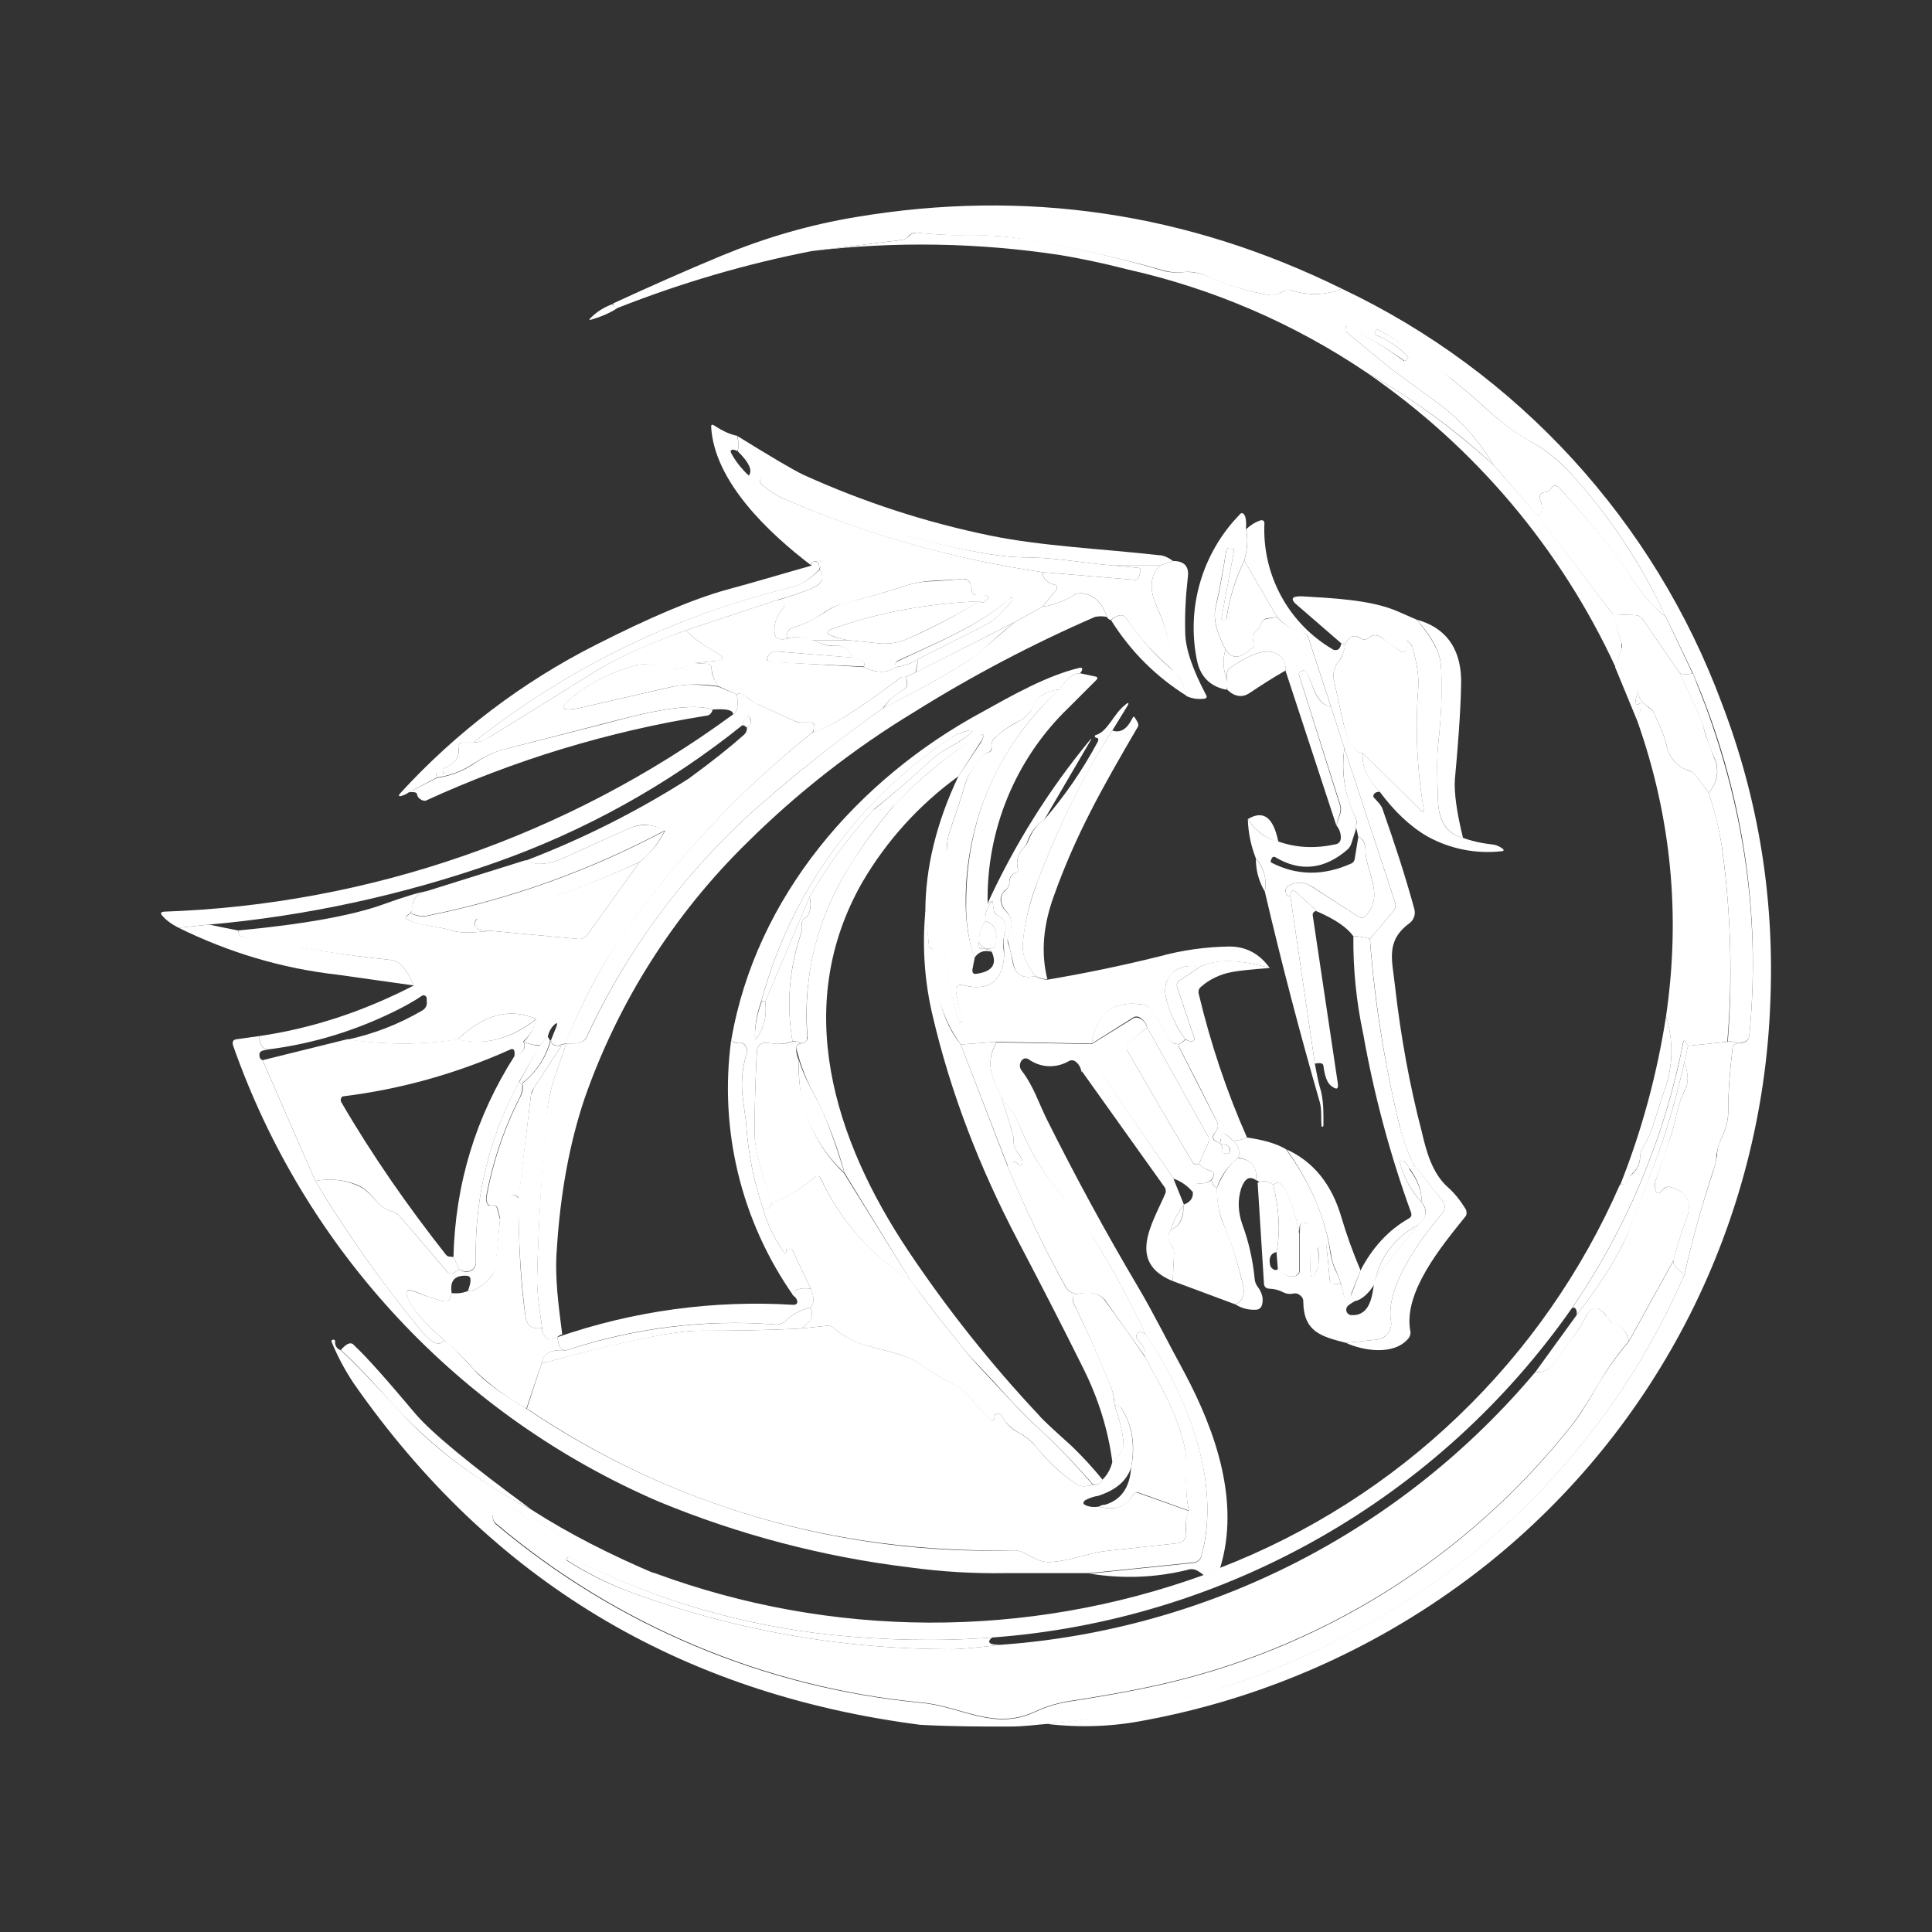 <svg width="24" height="24" viewBox="0 0 24 24" fill="none" xmlns="http://www.w3.org/2000/svg">
<rect x="0" y="0" width="24" height="24" fill="#333333" stroke="none"/>
<path d="M16.668 3.586C16.473 3.669 16.256 3.675 16.023 3.603C16.009 3.598 15.994 3.598 15.979 3.6C15.965 3.603 15.951 3.61 15.94 3.619C15.884 3.658 15.829 3.675 15.757 3.664C15.488 3.618 15.227 3.537 14.979 3.425C14.892 3.386 14.796 3.37 14.701 3.38C14.617 3.392 14.534 3.38 14.451 3.358C13.906 3.203 13.34 3.08 12.762 2.98C12.517 2.936 12.279 2.919 12.056 2.925C11.834 2.925 11.612 2.914 11.395 2.892C11.374 2.889 11.353 2.891 11.334 2.899C11.314 2.907 11.297 2.92 11.284 2.936C11.264 2.96 11.237 2.976 11.206 2.98L10.084 3.119C9.284 3.275 8.478 3.508 7.673 3.825C7.639 3.825 7.617 3.803 7.617 3.769C8.062 3.564 8.512 3.364 8.967 3.175C9.506 2.953 10.056 2.792 10.629 2.697C12.74 2.342 14.751 2.642 16.668 3.586Z" fill="white"/>
<path d="M12.862 2.741L11.429 2.713C11.421 2.713 11.414 2.716 11.409 2.722C11.404 2.727 11.401 2.734 11.401 2.741C11.401 2.758 11.412 2.769 11.429 2.769L12.862 2.791C12.879 2.791 12.89 2.78 12.89 2.769C12.89 2.762 12.887 2.755 12.882 2.749C12.877 2.744 12.869 2.741 12.862 2.741ZM13.512 2.858C14.347 2.972 15.161 3.206 15.929 3.552L15.918 3.575C15.916 3.579 15.913 3.582 15.91 3.585C15.907 3.588 15.903 3.591 15.899 3.592C15.895 3.594 15.891 3.594 15.886 3.594C15.882 3.594 15.877 3.593 15.873 3.591C15.11 3.254 14.307 3.013 13.484 2.874C13.49 2.863 13.501 2.858 13.512 2.858Z" fill="white"/>
<path d="M16.668 3.586C18.855 4.622 20.55 6.473 21.391 8.742C21.852 9.947 22.046 11.186 21.991 12.464C21.94 13.809 21.6 15.126 20.994 16.328C20.388 17.529 19.531 18.586 18.48 19.426C17.242 20.413 15.78 21.081 14.224 21.37C13.829 21.448 13.424 21.465 13.002 21.415C14.351 21.276 15.585 20.915 16.707 20.326C18.591 19.364 20.082 17.777 20.924 15.836C21.024 15.392 21.141 14.975 21.274 14.575C21.302 14.498 21.319 14.42 21.33 14.353C21.33 14.27 21.358 14.192 21.391 14.125C21.441 14.025 21.469 13.92 21.469 13.809C21.469 13.553 21.491 13.286 21.524 13.014C21.525 13.004 21.529 12.995 21.535 12.987C21.541 12.98 21.549 12.974 21.558 12.97C21.57 12.964 21.583 12.96 21.596 12.959C21.68 12.959 21.724 12.925 21.73 12.87C21.884 11.333 21.643 9.782 21.03 8.364L20.691 7.658C20.39 7.006 19.991 6.405 19.507 5.875C19.371 5.724 19.212 5.597 19.035 5.497C18.818 5.38 18.619 5.225 18.424 5.041C18.302 4.93 18.168 4.819 18.03 4.708L17.596 4.397C17.443 4.29 17.286 4.19 17.124 4.097C17.107 4.091 17.102 4.097 17.091 4.108L17.079 4.13C17.074 4.147 17.079 4.153 17.096 4.164C17.235 4.219 17.368 4.308 17.485 4.425C17.496 4.436 17.496 4.441 17.485 4.453L17.468 4.475C17.457 4.486 17.446 4.486 17.435 4.475C17.21 4.314 16.972 4.173 16.724 4.053C16.717 4.058 16.711 4.066 16.707 4.075C16.707 4.091 16.707 4.103 16.718 4.119L17.285 4.586L17.863 5.008C18.146 5.219 18.374 5.475 18.552 5.775C18.073 5.334 17.546 4.95 16.98 4.63C16.078 4.02 15.069 3.585 14.007 3.347C13.685 3.264 13.407 3.208 13.174 3.169C12.151 3.013 11.112 2.996 10.085 3.119L11.207 2.98C11.24 2.975 11.262 2.958 11.29 2.936C11.303 2.92 11.319 2.908 11.338 2.9C11.356 2.893 11.376 2.89 11.396 2.891C11.618 2.914 11.835 2.925 12.057 2.919C12.279 2.919 12.518 2.936 12.763 2.975C13.346 3.075 13.907 3.202 14.452 3.364C14.535 3.386 14.618 3.391 14.707 3.38C14.796 3.375 14.89 3.386 14.985 3.425C15.252 3.541 15.513 3.625 15.763 3.664C15.824 3.669 15.885 3.658 15.941 3.619C15.963 3.597 15.996 3.591 16.024 3.603C16.257 3.675 16.468 3.669 16.668 3.586ZM7.612 3.775C7.618 3.803 7.64 3.819 7.673 3.825C7.573 3.891 7.462 3.936 7.351 3.969C7.318 3.98 7.312 3.969 7.34 3.947C7.418 3.869 7.507 3.814 7.618 3.775H7.612Z" fill="white"/>
<path d="M20.691 7.658C20.524 7.542 20.363 7.342 20.196 7.07C20.085 6.886 19.813 6.553 19.374 6.064C19.335 6.019 19.296 6.019 19.263 6.075C19.254 6.087 19.244 6.096 19.231 6.103C19.218 6.109 19.205 6.113 19.191 6.114C19.135 6.125 19.113 6.153 19.135 6.214C19.168 6.308 19.163 6.381 19.102 6.408L18.552 5.775C18.374 5.475 18.146 5.219 17.863 5.008L17.285 4.586L16.718 4.119C16.711 4.115 16.706 4.108 16.704 4.099C16.702 4.091 16.703 4.082 16.707 4.075C16.71 4.066 16.716 4.059 16.724 4.053H16.74C16.979 4.175 17.213 4.314 17.435 4.481C17.446 4.486 17.457 4.486 17.468 4.475L17.485 4.453C17.496 4.442 17.496 4.436 17.485 4.425C17.368 4.308 17.235 4.219 17.096 4.164C17.079 4.153 17.074 4.147 17.079 4.131L17.09 4.108C17.102 4.092 17.107 4.092 17.124 4.097C17.442 4.275 17.745 4.479 18.029 4.708C18.168 4.819 18.302 4.931 18.424 5.042C18.618 5.225 18.818 5.375 19.035 5.497C19.213 5.597 19.368 5.725 19.507 5.875C19.985 6.397 20.379 6.992 20.691 7.653V7.658Z" fill="white"/>
<path d="M18.552 5.775L19.107 6.408L20.035 7.63L20.141 7.975V8.069L20.068 8.286C19.386 6.812 18.319 5.549 16.979 4.63C17.507 4.925 18.035 5.308 18.552 5.775ZM9.157 5.414C9.179 5.508 9.179 5.569 9.157 5.602C9.143 5.595 9.128 5.589 9.112 5.586C9.079 5.586 9.068 5.597 9.084 5.63C9.134 5.725 9.207 5.819 9.301 5.908C9.486 6.32 9.772 6.678 10.135 6.947C10.179 6.947 10.196 6.964 10.196 7.002C10.196 7.03 10.196 7.047 10.179 7.064L10.174 7.019C10.174 6.986 10.151 6.969 10.118 6.975C10.079 6.98 10.068 6.997 10.079 7.025C9.54 6.614 8.873 5.98 8.834 5.302C8.834 5.275 8.846 5.269 8.873 5.286C8.973 5.352 9.068 5.397 9.157 5.414Z" fill="white"/>
<path d="M9.156 5.414C9.578 5.675 9.85 5.836 9.978 5.897C10.721 6.235 11.5 6.489 12.3 6.653C12.945 6.786 13.712 6.819 14.4 6.897C14.45 6.897 14.512 6.925 14.573 6.969L14.406 7.025H13.828C13.478 6.997 13.145 6.931 12.795 6.925C12.584 6.925 12.367 6.903 12.145 6.858C11.208 6.693 10.303 6.384 9.461 5.942C9.457 5.943 9.454 5.945 9.451 5.948C9.448 5.951 9.446 5.954 9.445 5.958C9.434 5.975 9.439 5.992 9.45 6.003C9.528 6.081 9.617 6.142 9.728 6.192C10.756 6.636 11.828 6.942 12.95 7.108C12.956 7.192 13.006 7.242 13.1 7.264C13.106 7.266 13.112 7.268 13.117 7.272C13.121 7.276 13.125 7.281 13.128 7.286C13.131 7.293 13.132 7.3 13.131 7.306C13.13 7.313 13.127 7.32 13.123 7.325L12.95 7.536L12.6 7.731L11.378 8.353L11.406 8.186L12.217 7.775C12.384 7.697 12.461 7.581 12.578 7.458C12.589 7.447 12.589 7.436 12.578 7.431C12.567 7.419 12.562 7.419 12.55 7.431C12.162 7.775 11.628 7.986 11.15 8.208C11.123 8.225 11.117 8.247 11.134 8.286C11.023 8.364 10.884 8.364 10.728 8.286C10.761 8.231 10.717 8.192 10.595 8.175C10.55 8.064 10.461 8.008 10.345 8.02C10.311 8.02 10.278 8.02 10.25 8.008L10.084 7.953H10.545L10.917 7.992C11.039 8.003 11.161 7.986 11.273 7.936C11.567 7.808 11.867 7.653 12.162 7.469C12.2 7.492 12.228 7.486 12.256 7.458C12.289 7.414 12.278 7.397 12.223 7.392H12.128C12.095 7.392 12.073 7.369 12.073 7.336C12.071 7.304 12.063 7.272 12.05 7.242C12.043 7.225 12.031 7.211 12.014 7.202C11.998 7.192 11.98 7.189 11.961 7.192C11.841 7.202 11.721 7.209 11.6 7.214C11.478 7.219 11.361 7.242 11.25 7.275C10.984 7.364 10.728 7.436 10.484 7.497C10.4 7.514 10.317 7.553 10.222 7.619C10.111 7.697 9.984 7.758 9.834 7.803C9.824 7.806 9.815 7.811 9.807 7.818C9.8 7.824 9.793 7.832 9.789 7.842C9.756 7.908 9.767 7.936 9.822 7.92C9.767 7.942 9.717 7.947 9.678 7.936C9.663 7.933 9.649 7.924 9.639 7.912C9.629 7.9 9.623 7.885 9.622 7.87C9.616 7.814 9.621 7.758 9.638 7.706C9.656 7.653 9.684 7.604 9.722 7.564C9.73 7.557 9.736 7.548 9.74 7.539C9.743 7.529 9.745 7.519 9.745 7.508L9.734 7.481C9.728 7.472 9.72 7.464 9.711 7.458H9.656C9.795 7.414 9.934 7.369 10.061 7.319C10.211 7.264 10.25 7.181 10.184 7.075V7.064C10.193 7.047 10.196 7.028 10.195 7.008C10.195 6.964 10.178 6.947 10.139 6.953C10.128 6.954 10.117 6.952 10.107 6.947C10.097 6.942 10.089 6.935 10.084 6.925C9.742 6.658 9.471 6.311 9.295 5.914C9.356 5.858 9.311 5.747 9.161 5.603C9.178 5.569 9.178 5.508 9.161 5.414H9.156Z" fill="white"/>
<path d="M13.829 7.025L14.134 7.053C14.162 7.053 14.173 7.069 14.168 7.097L14.151 7.158C14.145 7.192 14.123 7.203 14.095 7.203L12.951 7.108C11.829 6.942 10.756 6.642 9.728 6.192C9.617 6.142 9.528 6.081 9.451 6.003C9.439 5.992 9.434 5.975 9.445 5.958C9.445 5.947 9.451 5.942 9.462 5.942H9.484C10.301 6.375 11.19 6.681 12.145 6.858C12.367 6.903 12.584 6.925 12.795 6.925C13.145 6.931 13.479 6.997 13.829 7.025Z" fill="white"/>
<path d="M20.691 7.659L21.024 8.364C20.968 8.381 20.913 8.381 20.868 8.364L20.402 7.686C20.392 7.673 20.379 7.663 20.365 7.655C20.351 7.647 20.335 7.643 20.318 7.642L20.035 7.631L19.102 6.409C19.157 6.375 19.168 6.309 19.135 6.214C19.113 6.158 19.135 6.125 19.191 6.114C19.218 6.114 19.246 6.097 19.263 6.075C19.296 6.02 19.335 6.02 19.374 6.064C19.818 6.553 20.091 6.886 20.196 7.064C20.363 7.342 20.529 7.542 20.691 7.659Z" fill="white"/>
<path d="M15.478 6.575C15.506 6.692 15.495 6.825 15.456 6.964C15.345 7.192 15.267 7.442 15.234 7.697C15.234 7.708 15.234 7.714 15.223 7.708H15.19C15.173 7.708 15.167 7.697 15.173 7.681L15.328 6.847C15.33 6.842 15.33 6.836 15.328 6.831C15.326 6.826 15.322 6.822 15.317 6.819L15.262 6.814C15.245 6.808 15.239 6.814 15.234 6.831C15.195 7.075 15.151 7.314 15.101 7.542C15.067 7.681 15.112 7.853 15.223 8.069C15.187 8.19 15.193 8.319 15.239 8.436C15.245 8.469 15.251 8.514 15.239 8.569C15.034 8.531 14.906 8.403 14.867 8.192C14.803 7.872 14.818 7.542 14.91 7.229C15.002 6.917 15.168 6.631 15.395 6.397C15.417 6.364 15.445 6.369 15.462 6.403C15.478 6.436 15.484 6.492 15.478 6.569V6.575Z" fill="white"/>
<path d="M16.663 7.992L16.707 8.009C16.703 8.081 16.678 8.15 16.635 8.209C16.604 8.243 16.583 8.284 16.572 8.329C16.561 8.373 16.562 8.42 16.574 8.464L16.69 8.992C16.746 9.214 16.824 9.342 16.929 9.359C16.913 9.509 16.985 9.67 17.14 9.836C17.102 9.836 17.079 9.847 17.068 9.864C17.057 9.881 17.057 9.898 17.068 9.909C17.113 9.959 17.163 10.003 17.179 10.064C17.324 10.475 17.457 10.881 17.568 11.287C17.578 11.32 17.578 11.355 17.567 11.388C17.556 11.421 17.535 11.449 17.507 11.47C17.207 11.692 17.296 11.931 17.329 12.248C17.402 12.887 17.513 13.492 17.663 14.064C17.718 14.303 17.791 14.57 17.979 14.742C18.074 14.825 18.146 14.92 18.207 15.02C18.218 15.037 18.218 15.053 18.218 15.07C18.218 15.087 18.213 15.103 18.202 15.114C17.907 15.481 17.435 16.048 17.518 16.526C17.523 16.543 17.523 16.561 17.519 16.578C17.515 16.596 17.508 16.612 17.496 16.626C17.318 16.842 16.935 16.781 16.718 16.681L17.096 16.642C17.124 16.64 17.151 16.633 17.176 16.62C17.201 16.607 17.222 16.588 17.239 16.566C17.257 16.544 17.269 16.519 17.276 16.492C17.283 16.465 17.284 16.436 17.279 16.409C17.207 15.981 17.651 15.387 17.918 15.07C17.936 15.048 17.946 15.021 17.946 14.992C17.946 14.964 17.936 14.936 17.918 14.915L17.563 14.47C17.485 14.315 17.425 14.15 17.385 13.981C17.201 13.22 17.078 12.445 17.018 11.664L17.318 11.309C17.335 11.287 17.34 11.253 17.335 11.225L16.701 9.297L16.535 8.781L16.251 7.914C16.246 7.9 16.237 7.887 16.225 7.878C16.214 7.868 16.2 7.861 16.185 7.859C16.06 7.828 15.948 7.76 15.863 7.664L15.457 6.964C15.496 6.825 15.507 6.692 15.479 6.575C15.53 6.526 15.59 6.488 15.657 6.464C15.69 6.458 15.707 6.47 15.707 6.503C15.693 6.815 15.764 7.126 15.913 7.401C16.061 7.676 16.282 7.905 16.552 8.064C16.558 8.069 16.565 8.073 16.573 8.074C16.58 8.076 16.588 8.077 16.596 8.075C16.635 8.075 16.651 8.042 16.663 7.992Z" fill="white"/>
<path d="M15.457 6.964L15.863 7.664L15.746 7.681C15.729 7.683 15.712 7.689 15.699 7.7C15.685 7.711 15.674 7.725 15.668 7.742C15.653 7.785 15.626 7.824 15.591 7.853C15.579 7.863 15.57 7.876 15.565 7.891C15.56 7.905 15.559 7.921 15.563 7.936L15.568 7.958C15.591 7.992 15.585 8.025 15.557 8.047C15.413 8.186 15.302 8.192 15.224 8.069C15.113 7.853 15.068 7.681 15.102 7.542C15.157 7.314 15.196 7.075 15.235 6.831C15.235 6.814 15.246 6.808 15.263 6.814L15.318 6.819L15.329 6.831L15.329 6.842L15.174 7.681C15.174 7.697 15.174 7.703 15.191 7.708H15.224C15.229 7.708 15.235 7.708 15.235 7.697C15.268 7.442 15.346 7.197 15.457 6.964Z" fill="white"/>
<path d="M10.179 7.064V7.075C10.057 7.197 9.94 7.275 9.829 7.297C8.368 7.653 7.051 8.297 5.879 9.225H5.751C5.706 9.225 5.69 9.247 5.695 9.292C5.712 9.403 5.651 9.492 5.517 9.542C5.514 9.543 5.51 9.545 5.507 9.548C5.504 9.551 5.502 9.554 5.501 9.558V9.586C5.529 9.603 5.523 9.608 5.501 9.603H5.429C5.412 9.614 5.412 9.631 5.429 9.658L5.079 9.842C5.052 9.862 5.022 9.877 4.99 9.886C4.951 9.897 4.945 9.886 4.973 9.853C5.666 9.096 6.49 8.471 7.406 8.008C8.062 7.675 8.606 7.442 9.029 7.325C9.362 7.236 9.712 7.13 10.084 7.025C10.068 6.997 10.084 6.98 10.118 6.975C10.151 6.975 10.173 6.986 10.173 7.019L10.179 7.064Z" fill="white"/>
<path d="M14.573 6.969C14.712 6.969 14.773 7.036 14.756 7.169C14.729 7.403 14.717 7.625 14.723 7.847C14.723 8.053 14.812 8.308 14.978 8.625C15.001 8.658 14.99 8.681 14.945 8.681C14.875 8.688 14.804 8.677 14.739 8.647C14.717 8.525 14.662 8.425 14.573 8.331C14.55 8.048 14.479 7.772 14.362 7.514C14.273 7.314 14.29 7.147 14.406 7.025L14.573 6.969Z" fill="white"/>
<path d="M13.829 7.025H14.407C14.29 7.147 14.274 7.314 14.362 7.514C14.49 7.803 14.562 8.075 14.579 8.331C14.352 8.144 14.154 7.925 13.99 7.681C13.951 7.625 13.89 7.63 13.796 7.703C13.786 7.7 13.777 7.695 13.769 7.688C13.762 7.681 13.755 7.673 13.751 7.664C13.69 7.48 13.585 7.386 13.435 7.369C13.401 7.369 13.368 7.369 13.34 7.392C13.218 7.469 13.085 7.519 12.951 7.536L13.123 7.325C13.128 7.32 13.13 7.313 13.132 7.306C13.132 7.299 13.132 7.292 13.129 7.286C13.126 7.281 13.122 7.276 13.117 7.272C13.113 7.268 13.107 7.265 13.101 7.264C13.007 7.242 12.957 7.192 12.951 7.108L14.096 7.203C14.123 7.203 14.146 7.192 14.151 7.158L14.168 7.097C14.174 7.069 14.168 7.058 14.135 7.053L13.829 7.025Z" fill="white"/>
<path d="M10.185 7.075C10.251 7.181 10.213 7.258 10.062 7.319C9.929 7.369 9.796 7.414 9.657 7.453L8.518 7.831C8.007 8.019 7.629 8.192 7.385 8.347L6.079 9.158C6.02 9.199 5.951 9.222 5.879 9.225C7.038 8.303 8.384 7.645 9.824 7.297C9.935 7.275 10.057 7.197 10.185 7.075Z" fill="white"/>
<path d="M12.167 7.47C11.517 7.497 10.906 7.609 10.334 7.814C10.261 7.842 10.261 7.87 10.334 7.897C10.389 7.925 10.467 7.942 10.545 7.953H10.078C9.997 7.92 9.909 7.908 9.823 7.92C9.767 7.936 9.756 7.909 9.789 7.842C9.793 7.833 9.8 7.824 9.807 7.818C9.815 7.811 9.824 7.806 9.834 7.803C9.984 7.759 10.111 7.692 10.223 7.62C10.312 7.559 10.4 7.514 10.484 7.492C10.728 7.436 10.984 7.364 11.25 7.275C11.361 7.242 11.478 7.22 11.601 7.22C11.721 7.213 11.841 7.204 11.962 7.192C12.001 7.192 12.028 7.203 12.05 7.242C12.062 7.27 12.073 7.297 12.073 7.336C12.073 7.37 12.095 7.392 12.128 7.392H12.223C12.278 7.392 12.289 7.414 12.256 7.459C12.228 7.486 12.2 7.492 12.167 7.47ZM13.751 7.664C13.701 7.653 13.65 7.653 13.601 7.664C12.826 8.001 12.078 8.394 11.361 8.842C10.605 9.3 9.906 9.847 9.278 10.47C8.37 11.36 7.68 12.447 7.261 13.648C7.078 14.192 6.961 14.815 6.917 15.52C6.889 15.87 6.939 16.22 6.984 16.576C6.963 16.581 6.945 16.591 6.928 16.604C6.856 16.654 6.8 16.648 6.761 16.592C6.743 16.564 6.734 16.531 6.734 16.498C6.706 16.281 6.667 16.081 6.672 15.859C6.689 15.198 6.728 14.542 6.784 13.881C6.8 13.714 6.834 13.565 6.878 13.415L7.034 12.964C7.1 12.97 7.156 12.964 7.211 12.948C7.227 12.944 7.241 12.937 7.253 12.928C7.266 12.918 7.276 12.906 7.284 12.892C7.811 11.753 8.55 10.775 9.495 9.953C9.973 9.542 10.461 9.153 10.967 8.798C11.634 8.459 12.039 8.22 12.189 8.081L12.601 7.731L12.95 7.536C13.084 7.52 13.217 7.47 13.339 7.392C13.367 7.375 13.395 7.364 13.434 7.37C13.584 7.386 13.689 7.481 13.751 7.664Z" fill="white"/>
<path d="M17.596 7.697C17.779 7.908 17.879 8.086 17.896 8.236C17.923 8.481 17.912 8.825 17.862 9.286C17.851 9.392 17.851 9.603 17.862 9.925C17.868 10.203 17.973 10.358 18.173 10.408C18.279 10.447 18.401 10.475 18.551 10.492C18.59 10.497 18.623 10.514 18.657 10.536C18.69 10.558 18.684 10.575 18.646 10.575C18.33 10.609 18.012 10.545 17.734 10.392C17.512 10.264 17.318 10.075 17.14 9.836C16.979 9.669 16.912 9.508 16.929 9.358L17.651 10.064C17.679 10.097 17.695 10.092 17.684 10.042C17.601 9.546 17.579 9.043 17.618 8.542C17.629 8.375 17.59 8.197 17.546 8.042C17.541 8.023 17.531 8.005 17.518 7.992C17.473 7.947 17.462 7.953 17.479 8.014V8.058C17.462 8.103 17.44 8.114 17.401 8.092C17.318 8.036 17.234 7.98 17.168 7.925C17.142 7.902 17.108 7.89 17.073 7.892C17.049 7.893 17.025 7.903 17.007 7.919C16.973 7.947 16.94 7.953 16.907 7.93C16.823 7.875 16.757 7.903 16.707 8.008L16.662 7.992L16.129 7.53C16.018 7.442 16.04 7.403 16.179 7.408C16.529 7.43 17.029 7.447 17.368 7.597L17.596 7.697Z" fill="white"/>
<path d="M11.407 8.186C11.323 8.242 11.229 8.275 11.129 8.286C11.118 8.248 11.123 8.225 11.151 8.214C11.629 7.986 12.168 7.775 12.551 7.425H12.579C12.59 7.436 12.59 7.448 12.579 7.459C12.462 7.581 12.385 7.698 12.218 7.775L11.407 8.186Z" fill="white"/>
<path d="M12.168 7.469C11.868 7.653 11.568 7.803 11.273 7.936C11.162 7.986 11.04 8.003 10.918 7.992L10.546 7.953C10.473 7.945 10.402 7.927 10.335 7.897C10.262 7.87 10.262 7.842 10.335 7.814C10.907 7.608 11.518 7.497 12.168 7.469Z" fill="white"/>
<path d="M9.656 7.453H9.712C9.721 7.459 9.73 7.467 9.735 7.476C9.741 7.486 9.745 7.497 9.745 7.508C9.745 7.519 9.744 7.529 9.74 7.539C9.736 7.548 9.73 7.557 9.723 7.564C9.685 7.604 9.656 7.653 9.639 7.706C9.621 7.758 9.616 7.814 9.623 7.87C9.623 7.903 9.645 7.925 9.678 7.936C9.717 7.947 9.767 7.942 9.823 7.92C9.909 7.906 9.997 7.916 10.078 7.947L10.245 8.008C10.278 8.02 10.312 8.025 10.345 8.02C10.462 8.008 10.55 8.058 10.595 8.17L9.65 8.092C9.633 8.09 9.615 8.092 9.598 8.099C9.582 8.106 9.567 8.117 9.556 8.131L9.534 8.158L9.528 8.181C9.528 8.191 9.532 8.201 9.54 8.208C9.547 8.215 9.557 8.22 9.567 8.22L10.728 8.286C10.884 8.364 11.017 8.364 11.134 8.286C11.228 8.275 11.323 8.242 11.406 8.186L11.373 8.353L11.251 8.409H11.223C11.207 8.409 11.191 8.415 11.178 8.425C11.056 8.52 10.867 8.659 10.601 8.836C10.406 8.964 10.239 9.059 10.101 9.097L10.112 9.031C10.123 8.992 10.106 8.975 10.062 8.975H9.951C9.92 8.975 9.889 8.967 9.862 8.953L9.434 8.759C9.384 8.737 9.337 8.709 9.295 8.675C9.228 8.62 9.184 8.603 9.15 8.625L8.923 8.525C8.875 8.46 8.846 8.383 8.839 8.303C8.839 8.27 8.823 8.247 8.784 8.247L8.628 8.236L8.856 8.214C9 8.203 9.012 8.164 8.884 8.097C8.749 8.027 8.626 7.937 8.517 7.831L9.656 7.453Z" fill="white"/>
<path d="M16.952 7.719C16.952 7.753 16.93 7.775 16.88 7.792C16.746 7.745 16.616 7.69 16.491 7.625C16.468 7.614 16.457 7.603 16.452 7.592C16.452 7.581 16.474 7.575 16.524 7.586C16.67 7.62 16.813 7.664 16.952 7.719Z" fill="white"/>
<path d="M20.035 7.631L20.313 7.642C20.33 7.642 20.347 7.646 20.362 7.653C20.378 7.661 20.391 7.672 20.402 7.686L20.868 8.364L21.102 8.864C21.124 8.908 21.152 8.997 21.191 9.142L21.291 9.409C21.326 9.48 21.338 9.56 21.326 9.638C21.314 9.717 21.278 9.79 21.224 9.847L21.063 9.631C21.043 9.605 21.016 9.586 20.985 9.575C20.913 9.553 20.849 9.512 20.799 9.456C20.749 9.4 20.715 9.332 20.702 9.258C20.668 9.114 20.607 8.997 20.546 8.858C20.535 8.831 20.515 8.808 20.49 8.792C20.442 8.766 20.401 8.726 20.373 8.678C20.346 8.63 20.332 8.575 20.335 8.52V8.531C20.34 8.586 20.335 8.642 20.318 8.697C20.307 8.753 20.324 8.77 20.374 8.736C20.385 8.731 20.396 8.736 20.402 8.753C20.402 8.781 20.402 8.803 20.385 8.82C20.358 8.861 20.343 8.909 20.34 8.958L20.063 8.286L20.14 8.07C20.15 8.039 20.15 8.006 20.14 7.975L20.029 7.631H20.035Z" fill="white"/>
<path d="M14.579 8.331C14.662 8.42 14.718 8.525 14.745 8.647C14.356 8.403 14.045 8.092 13.801 7.703C13.89 7.631 13.951 7.625 13.99 7.681C14.19 7.964 14.384 8.181 14.579 8.331Z" fill="white"/>
<path d="M15.861 7.664C15.945 7.758 16.05 7.819 16.184 7.853C16.217 7.864 16.239 7.886 16.25 7.914L16.534 8.781C16.334 8.747 16.317 8.486 16.217 8.336L16.201 8.325L16.173 8.336C16.139 8.347 16.128 8.364 16.139 8.392L16.645 10.003C16.655 10.035 16.655 10.07 16.645 10.103L16.6 10.253L15.967 8.325C15.972 8.285 15.966 8.245 15.948 8.21C15.93 8.174 15.902 8.145 15.867 8.125C15.7 8.025 15.434 8.192 15.295 8.286C15.28 8.295 15.267 8.307 15.257 8.321C15.248 8.336 15.241 8.352 15.239 8.369V8.436C15.192 8.319 15.187 8.19 15.223 8.069C15.3 8.192 15.412 8.186 15.556 8.047C15.584 8.025 15.589 7.992 15.567 7.958C15.565 7.951 15.563 7.944 15.562 7.936C15.558 7.921 15.559 7.905 15.564 7.89C15.569 7.876 15.577 7.863 15.589 7.853C15.625 7.824 15.652 7.785 15.667 7.742C15.674 7.726 15.685 7.713 15.698 7.703C15.712 7.693 15.728 7.688 15.745 7.686L15.861 7.664Z" fill="white"/>
<path d="M17.596 7.697C17.951 7.792 18.14 8.042 18.151 8.436C18.151 8.67 18.129 9.081 18.073 9.681C18.062 9.847 18.096 10.092 18.174 10.409C17.974 10.358 17.868 10.197 17.862 9.925C17.851 9.603 17.851 9.392 17.862 9.286C17.912 8.825 17.918 8.481 17.896 8.236C17.879 8.086 17.785 7.903 17.596 7.697Z" fill="white"/>
<path d="M12.601 7.731C12.457 7.847 12.324 7.964 12.196 8.081C12.04 8.22 11.635 8.459 10.974 8.797C11.024 8.714 11.107 8.631 11.229 8.564C11.274 8.542 11.285 8.486 11.251 8.409L11.374 8.353L12.601 7.731Z" fill="white"/>
<path d="M8.518 7.831C8.629 7.942 8.751 8.025 8.885 8.097C9.013 8.164 9.001 8.208 8.857 8.214L8.635 8.236C8.496 8.297 8.357 8.347 8.207 8.292C8.088 8.244 7.956 8.24 7.835 8.281C7.562 8.369 7.335 8.486 7.14 8.636C6.935 8.797 6.957 8.847 7.212 8.792L8.351 8.531C8.496 8.497 8.685 8.497 8.924 8.531L9.151 8.625C9.179 8.753 9.163 8.831 9.107 8.875C9.107 8.82 9.029 8.803 8.851 8.814C8.535 8.708 7.857 8.897 7.529 8.981L6.218 9.32C6.123 9.347 6.012 9.403 5.873 9.492C5.739 9.579 5.587 9.636 5.429 9.658C5.412 9.631 5.412 9.614 5.429 9.603C5.452 9.595 5.478 9.595 5.501 9.603C5.523 9.603 5.529 9.603 5.501 9.586V9.558C5.501 9.547 5.507 9.542 5.518 9.542C5.651 9.486 5.712 9.408 5.696 9.292C5.685 9.247 5.707 9.225 5.751 9.225H5.879C5.935 9.225 6.001 9.203 6.079 9.158L7.385 8.347C7.629 8.192 8.007 8.014 8.518 7.831Z" fill="white"/>
<path d="M16.929 9.359C16.818 9.342 16.74 9.22 16.69 8.992L16.574 8.464C16.562 8.42 16.561 8.373 16.572 8.329C16.583 8.284 16.604 8.243 16.635 8.209C16.674 8.164 16.696 8.097 16.707 8.009C16.757 7.903 16.818 7.875 16.907 7.931C16.94 7.953 16.974 7.947 17.007 7.92C17.026 7.903 17.049 7.893 17.074 7.892C17.113 7.892 17.14 7.903 17.168 7.925L17.401 8.092C17.44 8.114 17.462 8.103 17.474 8.059V8.014C17.462 7.959 17.474 7.947 17.518 7.992L17.546 8.036C17.59 8.203 17.629 8.375 17.618 8.542C17.579 9.059 17.602 9.559 17.685 10.042C17.696 10.092 17.685 10.098 17.651 10.064L16.929 9.359Z" fill="white"/>
<path d="M16.874 8.186C16.851 8.303 16.851 8.403 16.874 8.409C16.89 8.409 16.924 8.314 16.94 8.198C16.962 8.081 16.962 7.981 16.94 7.975C16.924 7.975 16.89 8.07 16.874 8.186Z" fill="white"/>
<path d="M10.596 8.169C10.718 8.192 10.762 8.23 10.729 8.28L9.562 8.225C9.556 8.223 9.55 8.22 9.545 8.215C9.54 8.21 9.536 8.204 9.535 8.197C9.531 8.191 9.529 8.184 9.529 8.178C9.529 8.171 9.531 8.164 9.535 8.158L9.557 8.13C9.567 8.117 9.581 8.106 9.596 8.099C9.612 8.093 9.629 8.09 9.646 8.092L10.596 8.169ZM15.968 8.33C15.802 8.425 15.657 8.519 15.524 8.608C15.435 8.669 15.34 8.658 15.246 8.569L15.24 8.436V8.369C15.242 8.352 15.249 8.335 15.258 8.321C15.268 8.307 15.281 8.295 15.296 8.286C15.435 8.192 15.702 8.025 15.868 8.125C15.94 8.169 15.979 8.236 15.968 8.325V8.33Z" fill="white"/>
<path d="M8.628 8.236L8.789 8.247C8.823 8.247 8.839 8.269 8.839 8.303C8.839 8.369 8.867 8.442 8.923 8.525C8.733 8.494 8.539 8.495 8.35 8.53L7.211 8.792C6.956 8.847 6.934 8.792 7.139 8.636C7.328 8.486 7.561 8.369 7.834 8.28C7.954 8.239 8.086 8.241 8.206 8.286C8.356 8.342 8.495 8.297 8.628 8.23V8.236ZM13.417 8.364C13.334 8.364 13.251 8.43 13.162 8.564C13.069 8.574 12.981 8.609 12.906 8.664C12.88 8.684 12.861 8.711 12.851 8.742C12.814 8.84 12.74 8.92 12.645 8.964C12.534 9.019 12.445 9.086 12.356 9.169C12.341 9.183 12.329 9.201 12.322 9.22C12.316 9.239 12.314 9.26 12.317 9.281C12.317 9.319 12.306 9.336 12.273 9.347C12.243 9.355 12.218 9.373 12.201 9.397C12.123 9.508 12.034 9.597 11.995 9.725C11.939 9.903 11.884 10.086 11.817 10.269C11.784 10.358 11.762 10.447 11.762 10.547C11.762 10.653 11.745 10.747 11.734 10.847C11.671 11.472 11.733 12.103 11.917 12.703L11.95 12.692V12.686L11.878 12.336C11.862 12.253 11.895 12.22 11.978 12.242C12.284 12.314 12.45 12.192 12.473 11.881V11.797C12.461 11.725 12.464 11.651 12.484 11.581C12.506 11.486 12.478 11.414 12.389 11.37C12.377 11.363 12.366 11.354 12.359 11.342C12.351 11.33 12.346 11.317 12.345 11.303L12.328 11.192L12.267 11.225C12.602 10.493 13.032 9.807 13.545 9.186C13.556 9.175 13.562 9.175 13.551 9.192L12.973 10.181C12.873 10.247 12.798 10.345 12.762 10.458C12.751 10.488 12.733 10.514 12.712 10.536C12.678 10.57 12.655 10.612 12.643 10.658C12.631 10.704 12.632 10.752 12.645 10.797C12.645 10.819 12.645 10.836 12.617 10.842C12.567 10.858 12.539 10.897 12.539 10.953C12.539 10.997 12.523 11.031 12.489 11.058C12.466 11.075 12.449 11.098 12.439 11.125C12.429 11.152 12.427 11.181 12.434 11.208C12.443 11.251 12.464 11.289 12.495 11.319C12.573 11.397 12.589 11.497 12.534 11.614C12.525 11.63 12.519 11.648 12.517 11.666C12.515 11.684 12.517 11.702 12.523 11.72C12.545 11.775 12.562 11.853 12.578 11.942C12.606 12.103 12.701 12.164 12.856 12.125C12.903 12.152 12.957 12.168 13.012 12.17C13.473 12.092 13.934 11.997 14.401 11.881C14.685 11.803 14.978 11.762 15.273 11.758C15.484 11.758 15.651 11.853 15.773 12.025C15.384 11.914 15.095 11.914 14.901 12.014C14.734 11.981 14.617 12.014 14.534 12.125C14.473 12.197 14.456 12.303 14.495 12.436C14.545 12.608 14.617 12.77 14.723 12.909C14.702 12.935 14.676 12.956 14.645 12.97C14.584 12.97 14.534 12.947 14.506 12.886C14.448 12.758 14.374 12.639 14.284 12.531C14.265 12.505 14.237 12.487 14.206 12.481C13.839 12.42 13.628 12.581 13.562 12.964L12.378 12.942L11.934 12.975C11.695 12.641 11.578 12.235 11.601 11.825C11.601 11.797 11.595 11.786 11.573 11.781C11.55 11.781 11.539 11.77 11.539 11.747L11.495 11.325C11.495 10.781 11.634 10.214 11.906 9.642L12.184 9.225C12.245 9.114 12.228 9.097 12.123 9.169C11.767 9.386 11.428 9.664 11.112 10.003C10.973 10.058 10.889 10.075 10.856 10.058C11.106 9.853 11.35 9.642 11.578 9.431C11.728 9.297 11.912 9.242 12.05 9.114C12.089 9.081 12.084 9.064 12.028 9.075C11.956 9.092 11.884 9.119 11.817 9.164C10.656 9.932 9.816 11.098 9.456 12.442C9.4 12.592 9.378 12.736 9.378 12.875C9.378 12.914 9.384 12.92 9.406 12.886C9.495 12.764 9.528 12.608 9.506 12.442L10.056 11.142C10.073 11.208 10.073 11.27 10.056 11.331C10.047 11.361 10.027 11.387 10 11.403C9.967 11.42 9.956 11.458 9.961 11.497C9.966 11.531 9.962 11.565 9.95 11.597C9.803 12.028 9.767 12.488 9.845 12.936C9.756 12.968 9.66 12.976 9.567 12.959C9.456 12.936 9.4 12.981 9.4 13.097C9.384 13.431 9.373 13.759 9.373 14.092C9.373 14.225 9.439 14.508 9.589 14.942C9.556 15.02 9.517 15.042 9.478 15.014C9.361 14.665 9.29 14.303 9.267 13.936L9.223 13.603C9.206 13.436 9.223 13.259 9.278 13.07C9.282 13.055 9.282 13.039 9.278 13.024C9.274 13.008 9.267 12.995 9.257 12.983C9.246 12.971 9.233 12.963 9.218 12.957C9.204 12.952 9.188 12.951 9.173 12.953C9.134 12.953 9.1 12.947 9.084 12.92C9.389 11.142 10.65 9.681 12.206 8.842C12.578 8.636 12.995 8.397 13.406 8.297C13.44 8.292 13.45 8.297 13.44 8.33L13.417 8.364ZM16.534 8.78L16.701 9.297C16.656 9.575 16.701 9.869 16.845 10.175C16.856 10.197 16.856 10.22 16.845 10.242C16.834 10.264 16.834 10.281 16.845 10.297L16.79 10.469C16.781 10.502 16.764 10.53 16.74 10.553C16.451 10.803 16.151 10.831 15.851 10.653C15.828 10.636 15.806 10.642 15.795 10.669L15.784 10.697L15.79 10.714C16.112 10.881 16.445 10.881 16.79 10.725C16.8 10.72 16.809 10.712 16.816 10.702C16.823 10.692 16.827 10.681 16.829 10.669L16.873 10.397C16.928 10.419 16.962 10.475 16.962 10.553C16.962 10.831 17.201 11.108 16.973 11.37C16.945 11.403 16.912 11.408 16.873 11.386L16.317 11.025C16.206 10.953 16.106 10.947 16.006 11.003C15.991 11.012 15.979 11.025 15.973 11.042C15.968 11.056 15.968 11.072 15.973 11.086C15.978 11.125 16.001 11.142 16.029 11.131L16.334 13.214C16.356 13.336 16.378 13.453 16.412 13.564C16.445 13.714 16.44 13.842 16.44 13.986L16.428 13.998C16.417 13.998 16.417 13.998 16.417 13.986C16.406 13.886 16.423 13.797 16.395 13.692C16.145 12.825 15.917 11.953 15.712 11.075C15.726 11.003 15.724 10.928 15.705 10.856C15.685 10.785 15.65 10.719 15.601 10.664C15.545 10.52 15.506 10.358 15.501 10.175C15.601 10.325 15.723 10.419 15.879 10.453C16.112 10.536 16.351 10.542 16.601 10.486C16.634 10.475 16.651 10.453 16.656 10.419C16.66 10.359 16.64 10.299 16.601 10.253L16.651 10.103C16.661 10.07 16.661 10.035 16.651 10.003L16.14 8.392C16.128 8.364 16.14 8.342 16.173 8.336L16.201 8.325L16.217 8.33C16.317 8.486 16.328 8.747 16.534 8.78Z" fill="white"/>
<path d="M13.419 8.364L13.602 8.403C13.635 8.408 13.641 8.425 13.619 8.447L13.269 8.797C12.944 9.111 12.688 9.489 12.516 9.907C12.344 10.325 12.26 10.773 12.269 11.225L12.33 11.192C12.298 11.224 12.273 11.264 12.258 11.307C12.242 11.35 12.237 11.396 12.241 11.442C12.179 11.537 12.152 11.651 12.163 11.764C12.163 11.781 12.18 11.786 12.207 11.786C12.252 11.786 12.291 11.797 12.319 11.825C12.224 11.797 12.152 11.825 12.102 11.903C12.035 11.681 11.996 11.458 12.002 11.225C12.002 10.169 12.391 9.28 13.163 8.558C13.252 8.43 13.33 8.364 13.419 8.364Z" fill="white"/>
<path d="M20.868 8.364C20.918 8.38 20.968 8.38 21.029 8.364L21.18 8.753C21.68 10.103 21.868 11.475 21.73 12.87C21.724 12.925 21.674 12.953 21.596 12.958C21.535 12.936 21.485 12.931 21.463 12.942C21.524 12.164 21.502 11.381 21.402 10.603C21.368 10.346 21.308 10.092 21.224 9.847C21.28 9.789 21.316 9.715 21.328 9.636C21.34 9.556 21.327 9.475 21.291 9.403C21.252 9.316 21.219 9.227 21.191 9.136C21.166 9.046 21.136 8.957 21.102 8.869L20.868 8.369V8.364ZM11.251 8.408C11.279 8.486 11.273 8.542 11.229 8.564C11.107 8.636 11.023 8.714 10.968 8.797C10.468 9.153 9.968 9.542 9.495 9.953C8.559 10.763 7.805 11.763 7.284 12.886C7.277 12.901 7.267 12.914 7.255 12.925C7.242 12.935 7.228 12.943 7.212 12.947C7.156 12.97 7.101 12.97 7.034 12.964H7.018C7.218 12.481 7.44 12.053 7.684 11.686C8.354 10.708 9.167 9.835 10.096 9.097C10.24 9.053 10.407 8.964 10.601 8.836C10.868 8.658 11.057 8.519 11.179 8.425C11.191 8.414 11.207 8.409 11.223 8.408H11.251Z" fill="white"/>
<path d="M21.224 9.847C21.307 10.086 21.368 10.336 21.401 10.603C21.502 11.381 21.524 12.158 21.457 12.942L20.968 12.992L20.951 12.958C20.929 12.919 20.913 12.919 20.907 12.958C20.676 14.137 20.207 15.256 19.529 16.247C18.707 17.422 17.634 18.398 16.387 19.106C15.141 19.814 13.753 20.237 12.323 20.342C11.657 20.392 10.99 20.375 10.329 20.309C9.184 20.186 8.106 19.864 7.084 19.348C7.067 19.337 7.056 19.342 7.045 19.353L7.034 19.375V19.381C7.284 19.542 7.551 19.675 7.829 19.776C9.118 20.253 10.451 20.487 11.829 20.487C11.912 20.487 12.118 20.47 12.445 20.431C13.721 20.338 14.964 19.99 16.103 19.408C17.241 18.826 18.251 18.021 19.074 17.042C19.168 17.059 19.251 17.014 19.324 16.909L19.479 16.686C19.562 16.592 19.64 16.475 19.707 16.342C19.762 16.231 19.835 16.225 19.918 16.303L19.974 16.37C19.985 16.403 20.007 16.425 20.04 16.431C20.146 16.47 20.207 16.542 20.235 16.659C20.096 16.82 19.974 16.992 19.868 17.175C19.718 17.425 19.607 17.603 19.529 17.698C18.209 19.372 16.34 20.527 14.251 20.959C13.99 21.014 13.679 21.07 13.323 21.125C13.157 21.148 13.007 21.192 12.862 21.259C12.345 21.503 11.945 21.192 11.44 21.148C9.496 20.96 7.654 20.185 6.162 18.925C6.148 18.913 6.137 18.898 6.13 18.881C6.123 18.864 6.119 18.845 6.12 18.827C6.12 18.808 6.125 18.79 6.133 18.774C6.141 18.757 6.153 18.742 6.167 18.731C6.188 18.715 6.213 18.705 6.24 18.703C6.334 18.698 6.423 18.736 6.506 18.831C6.528 18.853 6.562 18.864 6.59 18.859C6.623 18.859 6.656 18.864 6.684 18.887C7.134 19.209 7.617 19.425 8.134 19.542C10.335 20.354 12.751 20.362 14.957 19.564L15.157 19.476C16.258 19.049 17.264 18.409 18.116 17.591C18.969 16.774 19.651 15.796 20.124 14.714C20.196 14.714 20.235 14.692 20.235 14.642C20.24 14.62 20.252 14.597 20.274 14.586C20.305 14.56 20.331 14.527 20.348 14.489C20.366 14.452 20.374 14.411 20.374 14.37C20.375 14.335 20.384 14.3 20.401 14.27C20.468 14.158 20.524 14.036 20.557 13.909L20.679 13.536C20.785 13.242 20.79 12.936 20.696 12.625C20.879 11.375 20.762 10.153 20.34 8.958C20.34 8.903 20.357 8.858 20.385 8.819C20.391 8.81 20.395 8.799 20.397 8.787C20.399 8.776 20.399 8.764 20.396 8.753C20.396 8.736 20.385 8.73 20.374 8.736C20.318 8.769 20.307 8.758 20.318 8.703C20.332 8.643 20.338 8.581 20.335 8.519V8.53C20.335 8.642 20.39 8.73 20.485 8.792C20.513 8.808 20.535 8.83 20.546 8.858C20.607 8.997 20.668 9.114 20.701 9.258C20.735 9.414 20.829 9.519 20.979 9.575C21.018 9.586 21.046 9.603 21.063 9.63L21.224 9.847Z" fill="white"/>
<path d="M13.162 8.564C12.791 8.9 12.494 9.311 12.293 9.769C12.092 10.228 11.991 10.724 11.996 11.225C11.996 11.459 12.034 11.686 12.107 11.903L12.079 12.047C12.079 12.086 12.09 12.103 12.129 12.097C12.329 12.07 12.39 11.975 12.318 11.82C12.287 11.795 12.247 11.783 12.207 11.786C12.179 11.786 12.168 11.781 12.162 11.764V11.709C12.196 11.77 12.246 11.797 12.312 11.781C12.351 11.775 12.368 11.753 12.368 11.72C12.396 11.559 12.351 11.47 12.24 11.442C12.236 11.396 12.242 11.35 12.257 11.307C12.272 11.264 12.297 11.225 12.329 11.192L12.346 11.303C12.346 11.331 12.362 11.358 12.39 11.37C12.479 11.414 12.507 11.481 12.485 11.581C12.463 11.653 12.457 11.729 12.468 11.803L12.473 11.881C12.451 12.192 12.284 12.314 11.979 12.242C11.896 12.22 11.862 12.253 11.879 12.336L11.957 12.686L11.951 12.692L11.918 12.703L11.912 12.697C11.698 12.004 11.647 11.27 11.762 10.553C11.762 10.447 11.784 10.358 11.818 10.27C11.884 10.086 11.94 9.903 11.996 9.725C12.034 9.597 12.118 9.503 12.201 9.392C12.22 9.369 12.245 9.354 12.273 9.347C12.307 9.342 12.323 9.32 12.318 9.281C12.314 9.26 12.316 9.24 12.323 9.22C12.33 9.201 12.341 9.183 12.357 9.17C12.44 9.086 12.54 9.02 12.646 8.964C12.746 8.914 12.812 8.842 12.846 8.742C12.856 8.711 12.876 8.684 12.901 8.664C12.985 8.608 13.068 8.57 13.162 8.564Z" fill="white"/>
<path d="M10.095 9.097C9.169 9.836 8.358 10.708 7.69 11.686C7.44 12.053 7.217 12.481 7.023 12.964C6.951 12.975 6.934 12.986 6.967 12.992C6.884 12.992 6.845 12.97 6.845 12.92L6.912 12.753C6.928 12.709 6.923 12.697 6.884 12.731C6.844 12.77 6.817 12.82 6.806 12.875L6.706 12.986C6.637 12.984 6.57 12.969 6.506 12.942C6.584 12.859 6.64 12.764 6.662 12.659C6.334 12.514 6.006 12.603 5.684 12.914C5.24 12.981 4.784 12.981 4.317 12.914C4.644 12.844 4.957 12.722 5.245 12.553C5.265 12.542 5.282 12.525 5.292 12.504C5.302 12.483 5.305 12.459 5.301 12.436V12.403C5.301 12.395 5.299 12.388 5.294 12.381C5.29 12.375 5.284 12.37 5.277 12.367C5.27 12.364 5.262 12.363 5.254 12.364C5.246 12.366 5.239 12.37 5.234 12.375C5.134 12.442 5.04 12.492 4.956 12.536C4.439 12.797 3.901 12.964 3.334 13.036C3.262 13.036 3.223 12.981 3.223 12.87C3.878 12.775 4.517 12.564 5.14 12.242C5.056 12.042 4.962 11.936 4.856 11.925C4.237 11.861 3.621 11.765 3.012 11.636C2.984 11.636 2.967 11.625 2.967 11.597C2.966 11.584 2.963 11.57 2.956 11.559C3.784 11.481 4.384 11.37 4.756 11.236C5.017 11.142 5.201 11.086 5.301 11.07C5.167 11.103 5.112 11.181 5.128 11.303C5.128 11.309 5.128 11.314 5.117 11.32C5.106 11.32 5.101 11.331 5.101 11.342L5.067 11.364C5.034 11.386 5.034 11.409 5.067 11.425C5.19 11.492 5.451 11.509 5.59 11.553C5.767 11.609 5.923 11.575 6.106 11.564L7.19 11.664C7.21 11.665 7.23 11.661 7.249 11.652C7.267 11.644 7.283 11.631 7.295 11.614L7.945 10.709C8.056 10.625 8.167 10.497 8.262 10.32C8.106 10.236 7.962 10.225 7.829 10.286C7.567 10.397 7.312 10.52 7.051 10.636C6.834 10.742 6.662 10.758 6.528 10.692C7.235 10.422 7.913 10.081 8.551 9.675C8.856 9.453 9.09 9.264 9.245 9.125C9.268 9.103 9.279 9.075 9.279 9.042C9.323 9.014 9.334 8.975 9.323 8.931C9.306 8.886 9.29 8.881 9.268 8.92C9.246 8.946 9.231 8.976 9.223 9.008C8.304 9.746 7.267 10.322 6.156 10.714C5.006 11.118 3.81 11.378 2.595 11.486L2.217 11.525C2.123 11.475 2.056 11.425 2.012 11.37C1.989 11.342 2 11.331 2.034 11.325C4.584 11.238 7.048 10.384 9.106 8.875C9.162 8.831 9.179 8.753 9.151 8.625C9.179 8.603 9.229 8.614 9.295 8.675C9.34 8.708 9.39 8.736 9.434 8.758L9.862 8.953C9.89 8.97 9.918 8.975 9.951 8.975H10.062C10.106 8.975 10.117 8.992 10.117 9.031L10.095 9.097Z" fill="white"/>
<path d="M12.518 8.947C12.646 8.864 12.74 8.78 12.718 8.753C12.707 8.736 12.59 8.786 12.462 8.864C12.335 8.953 12.246 9.042 12.262 9.064C12.273 9.086 12.39 9.031 12.518 8.953V8.947Z" fill="white"/>
<path d="M13.818 9.075C13.485 9.592 13.173 10.208 12.896 10.931C12.784 11.209 12.729 11.47 12.707 11.709C12.69 11.875 12.768 11.997 12.862 12.125C12.695 12.164 12.607 12.103 12.584 11.947L12.529 11.72C12.522 11.703 12.518 11.684 12.518 11.666C12.518 11.648 12.522 11.631 12.529 11.614C12.584 11.503 12.573 11.397 12.495 11.314C12.468 11.285 12.448 11.248 12.44 11.209C12.429 11.153 12.44 11.097 12.495 11.059C12.523 11.031 12.54 10.997 12.54 10.959C12.54 10.903 12.568 10.858 12.618 10.842C12.64 10.836 12.646 10.819 12.646 10.797C12.632 10.752 12.632 10.704 12.643 10.658C12.655 10.612 12.679 10.57 12.712 10.536C12.736 10.514 12.755 10.488 12.768 10.459C12.818 10.325 12.89 10.231 12.973 10.181C13.228 9.885 13.45 9.563 13.634 9.219C13.651 9.186 13.646 9.164 13.612 9.164L13.601 9.153C13.596 9.142 13.601 9.136 13.612 9.131C13.757 9.092 13.835 8.869 13.968 8.764C14.023 8.714 14.034 8.725 13.995 8.786L13.818 9.075Z" fill="white"/>
<path d="M8.851 8.814C8.851 8.831 8.839 8.853 8.823 8.87C8.808 8.884 8.788 8.892 8.767 8.892C7.564 9.084 6.392 9.44 5.284 9.948C5.266 9.948 5.249 9.944 5.234 9.936C5.219 9.928 5.205 9.917 5.195 9.903C5.186 9.89 5.18 9.874 5.178 9.859C5.173 9.842 5.139 9.836 5.078 9.842L5.428 9.664C5.587 9.641 5.738 9.584 5.873 9.498C6.012 9.403 6.123 9.348 6.217 9.32L7.528 8.986C7.856 8.898 8.534 8.709 8.851 8.814ZM9.278 9.042C9.272 9.033 9.264 9.025 9.254 9.019C9.245 9.013 9.234 9.01 9.223 9.009C9.229 8.977 9.243 8.946 9.262 8.92C9.289 8.881 9.312 8.886 9.317 8.925C9.339 8.981 9.323 9.014 9.278 9.042ZM13.012 12.164C12.96 12.163 12.908 12.15 12.862 12.126C12.767 11.998 12.69 11.881 12.706 11.714C12.723 11.47 12.79 11.214 12.895 10.931C13.173 10.209 13.479 9.592 13.818 9.075C13.917 9.109 14.001 9.059 14.068 8.92C14.079 8.898 14.09 8.898 14.101 8.92L14.134 8.975L14.14 8.998V9.02C13.684 9.798 13.362 10.375 13.095 11.12C12.956 11.498 12.929 11.842 13.012 12.17V12.164Z" fill="white"/>
<path d="M10.857 10.053C10.546 10.392 10.279 10.753 10.057 11.142L9.507 12.442C9.49 12.431 9.473 12.431 9.457 12.442C9.816 11.099 10.653 9.933 11.812 9.164C11.884 9.12 11.951 9.092 12.029 9.075C12.085 9.064 12.09 9.075 12.051 9.114C11.907 9.242 11.729 9.297 11.579 9.431C11.351 9.642 11.107 9.853 10.857 10.053Z" fill="white"/>
<path d="M11.907 9.642C11.422 9.993 11.015 10.441 10.713 10.958C9.835 12.492 10.357 14.153 11.285 15.542C11.768 16.263 12.308 16.943 12.902 17.576C12.946 17.631 13.085 17.759 13.313 17.964C13.446 18.092 13.574 18.231 13.696 18.381C13.669 18.431 13.63 18.453 13.574 18.436C13.38 18.214 13.18 18.003 12.963 17.798C12.802 17.653 12.669 17.52 12.552 17.392C12.425 17.249 12.295 17.108 12.163 16.97C12.074 16.881 11.996 16.792 11.918 16.692C11.696 16.414 11.496 16.153 11.307 15.903L10.491 14.57C10.404 14.247 10.285 13.934 10.135 13.636C10.026 13.443 9.944 13.235 9.891 13.02C9.896 12.981 9.924 12.964 9.974 12.959C9.985 12.956 9.994 12.951 10.003 12.944C10.012 12.938 10.019 12.929 10.024 12.92C10.032 12.902 10.034 12.883 10.03 12.864C9.974 12.103 10.152 11.403 10.557 10.753C10.719 10.497 10.902 10.247 11.113 9.997C11.43 9.664 11.768 9.386 12.119 9.164C12.23 9.097 12.246 9.119 12.18 9.219L11.907 9.642Z" fill="white"/>
<path d="M16.701 9.297L17.334 11.225C17.34 11.253 17.334 11.281 17.318 11.309L17.018 11.664C16.952 11.64 16.882 11.629 16.812 11.631C16.734 11.52 16.584 11.42 16.368 11.325L16.101 11.081C16.057 11.047 16.034 11.064 16.029 11.131C16.001 11.142 15.979 11.125 15.973 11.086C15.969 11.071 15.969 11.054 15.975 11.039C15.982 11.024 15.992 11.011 16.007 11.003C16.107 10.947 16.207 10.953 16.312 11.025L16.873 11.386C16.912 11.409 16.946 11.403 16.973 11.37C17.201 11.109 16.962 10.825 16.962 10.553C16.962 10.475 16.934 10.42 16.873 10.397L16.851 10.297C16.834 10.281 16.834 10.264 16.846 10.242C16.851 10.232 16.854 10.22 16.854 10.209C16.854 10.197 16.851 10.185 16.846 10.175C16.709 9.904 16.658 9.598 16.701 9.297ZM11.112 9.997C10.901 10.247 10.717 10.498 10.556 10.759C10.156 11.386 9.971 12.127 10.028 12.87L10.023 12.92C10.018 12.93 10.011 12.938 10.002 12.944C9.993 12.951 9.984 12.956 9.973 12.959C9.932 12.942 9.889 12.935 9.845 12.937C9.767 12.488 9.804 12.028 9.951 11.598C9.962 11.565 9.966 11.531 9.962 11.498C9.956 11.453 9.967 11.42 10.001 11.403C10.028 11.387 10.048 11.361 10.056 11.331C10.075 11.269 10.075 11.204 10.056 11.142C10.278 10.753 10.545 10.392 10.856 10.053C10.89 10.075 10.973 10.053 11.112 9.997Z" fill="white"/>
<path d="M15.879 10.459C15.729 10.42 15.601 10.325 15.501 10.175C15.695 10.059 15.818 10.153 15.879 10.453V10.459Z" fill="white"/>
<path d="M8.262 10.314C7.34 10.806 6.352 11.162 5.328 11.37C5.253 11.388 5.174 11.378 5.106 11.342C5.106 11.331 5.106 11.319 5.117 11.319L5.128 11.303C5.112 11.181 5.167 11.103 5.3 11.07L6.528 10.686C6.662 10.758 6.834 10.742 7.051 10.636C7.312 10.52 7.567 10.397 7.828 10.286C7.962 10.231 8.106 10.236 8.262 10.314Z" fill="white"/>
<path d="M8.262 10.314C8.162 10.497 8.062 10.625 7.945 10.708C7.295 11.014 6.615 11.252 5.917 11.42C5.908 11.43 5.901 11.443 5.898 11.456C5.895 11.47 5.896 11.484 5.9 11.497L5.928 11.536C5.956 11.559 6.017 11.564 6.106 11.564C5.928 11.575 5.767 11.608 5.589 11.553C5.45 11.509 5.189 11.497 5.067 11.425C5.034 11.409 5.034 11.386 5.067 11.37L5.1 11.342C5.167 11.381 5.245 11.392 5.323 11.375C6.348 11.168 7.338 10.812 8.262 10.319V10.314Z" fill="white"/>
<path d="M7.034 11.92C7.04 11.909 7.04 11.892 7.034 11.881C7.234 11.853 7.368 11.792 7.445 11.692C7.795 11.242 8.147 10.794 8.501 10.348H8.518L8.54 10.37C8.551 10.376 8.551 10.386 8.54 10.398C8.168 10.876 7.801 11.359 7.451 11.848C7.384 11.942 7.245 11.964 7.034 11.92Z" fill="white"/>
<path d="M15.601 10.664C15.701 10.787 15.74 10.92 15.712 11.075C15.638 10.951 15.599 10.809 15.601 10.664Z" fill="white"/>
<path d="M7.945 10.709L7.295 11.614C7.282 11.631 7.265 11.645 7.246 11.654C7.226 11.663 7.205 11.666 7.184 11.664L6.106 11.564C6.017 11.564 5.956 11.559 5.928 11.536C5.917 11.527 5.908 11.515 5.903 11.502C5.898 11.488 5.897 11.473 5.9 11.459C5.904 11.445 5.911 11.433 5.92 11.423C5.93 11.414 5.942 11.406 5.956 11.403C6.623 11.242 7.284 11.014 7.945 10.709Z" fill="white"/>
<path d="M16.368 11.331C16.357 11.314 16.34 11.314 16.329 11.325C16.321 11.329 16.315 11.336 16.311 11.344C16.307 11.352 16.305 11.361 16.307 11.37L16.618 13.453C16.629 13.531 16.607 13.542 16.54 13.492C16.484 13.453 16.457 13.364 16.44 13.242C16.44 13.209 16.401 13.197 16.334 13.214L16.029 11.131C16.034 11.064 16.056 11.047 16.101 11.081L16.368 11.325V11.331Z" fill="white"/>
<path d="M11.501 11.325L11.54 11.747C11.54 11.77 11.551 11.781 11.573 11.781C11.595 11.781 11.607 11.797 11.607 11.825C11.607 12.325 11.718 12.703 11.934 12.975L12.518 14.492C12.734 15.009 12.973 15.509 13.24 15.992C13.273 16.048 13.312 16.059 13.373 16.076C13.345 16.076 13.329 16.092 13.329 16.142C13.329 16.164 13.329 16.187 13.345 16.209C13.518 16.559 13.679 16.915 13.818 17.281C13.829 17.314 13.84 17.376 13.845 17.453C13.918 17.67 13.957 17.831 13.957 17.953C13.957 18.014 13.907 18.087 13.818 18.164C13.768 17.776 13.651 17.387 13.457 16.998C13.195 16.47 12.923 15.942 12.646 15.414C12.168 14.503 11.812 13.581 11.59 12.636C11.486 12.208 11.454 11.764 11.495 11.325H11.501Z" fill="white"/>
<path d="M12.24 11.442C12.351 11.47 12.396 11.559 12.373 11.72C12.368 11.753 12.351 11.775 12.318 11.781C12.245 11.797 12.196 11.77 12.157 11.703C12.16 11.61 12.188 11.52 12.24 11.442Z" fill="white"/>
<path d="M2.596 11.486L2.957 11.559L2.968 11.597C2.968 11.625 2.984 11.636 3.012 11.636C3.04 11.636 3.068 11.636 3.101 11.648C3.723 11.775 4.307 11.87 4.857 11.925C4.962 11.936 5.057 12.042 5.14 12.242L4.201 12.109C3.501 12.031 2.84 11.831 2.218 11.525L2.596 11.486Z" fill="white"/>
<path d="M17.017 11.664C17.073 12.442 17.201 13.22 17.384 13.981C17.429 14.148 17.484 14.314 17.562 14.464C17.573 14.498 17.551 14.52 17.506 14.52C17.49 14.47 17.468 14.442 17.434 14.425C17.395 14.409 17.384 14.42 17.395 14.459C17.44 14.631 17.529 14.792 17.656 14.931C17.74 15.042 17.723 15.131 17.617 15.214C17.34 15.37 17.162 15.586 17.09 15.875L17.073 15.953C17.006 16.064 16.929 16.131 16.851 16.159C16.795 16.148 16.779 16.114 16.795 16.059L16.901 15.781C17.045 15.503 17.245 15.281 17.501 15.136C17.529 15.12 17.54 15.098 17.529 15.064C17.267 14.342 17.068 13.598 16.934 12.842C16.849 12.444 16.808 12.038 16.812 11.631C16.895 11.631 16.962 11.642 17.017 11.664Z" fill="white"/>
<path d="M7.035 11.881C7.04 11.892 7.04 11.909 7.035 11.92L4.99 11.764C4.951 11.759 4.934 11.737 4.934 11.703V11.67C4.933 11.665 4.933 11.659 4.934 11.653C4.937 11.65 4.941 11.648 4.945 11.647C4.949 11.646 4.953 11.646 4.957 11.648L7.035 11.881ZM15.774 12.025C15.541 12.042 15.385 12.059 15.302 12.075C15.157 12.103 15.024 12.164 14.913 12.264C14.902 12.274 14.895 12.286 14.891 12.3C14.887 12.314 14.887 12.328 14.89 12.342C15.04 12.97 15.24 13.565 15.491 14.131C15.437 14.156 15.378 14.17 15.318 14.17L15.246 14.103C15.207 14.07 15.185 14.076 15.174 14.126L15.163 14.159C15.163 14.203 15.174 14.22 15.218 14.22C15.246 14.22 15.268 14.237 15.274 14.276C15.285 14.32 15.268 14.337 15.224 14.331C15.191 14.331 15.174 14.309 15.179 14.276C15.183 14.259 15.181 14.241 15.173 14.226C15.165 14.21 15.151 14.198 15.135 14.192C15.063 14.165 15.052 14.12 15.102 14.059C15.118 14.041 15.127 14.018 15.13 13.994C15.131 13.97 15.126 13.946 15.113 13.925C14.959 13.613 14.801 13.302 14.64 12.992L14.646 12.97C14.676 12.958 14.703 12.939 14.724 12.914C14.763 12.931 14.79 12.937 14.807 12.937C14.835 12.931 14.841 12.914 14.835 12.892L14.624 12.264C14.613 12.226 14.624 12.203 14.652 12.181L14.902 12.014C15.096 11.909 15.385 11.914 15.774 12.025Z" fill="white"/>
<path d="M14.901 12.014L14.651 12.181C14.623 12.203 14.612 12.225 14.623 12.264L14.834 12.892C14.84 12.914 14.834 12.931 14.807 12.937C14.79 12.937 14.762 12.931 14.723 12.909C14.619 12.767 14.542 12.606 14.495 12.436C14.457 12.303 14.473 12.197 14.534 12.12C14.618 12.014 14.74 11.981 14.901 12.009V12.014Z" fill="white"/>
<path d="M14.334 12.103C14.34 12.101 14.346 12.101 14.351 12.103L14.357 12.109L14.362 12.12L14.373 12.17C14.373 12.181 14.373 12.192 14.357 12.198C13.995 12.298 13.656 12.375 13.357 12.437C13.179 12.47 13.012 12.453 12.856 12.392C13.356 12.347 13.849 12.25 14.329 12.103H14.334Z" fill="white"/>
<path d="M9.462 12.442C9.473 12.431 9.489 12.431 9.506 12.442C9.528 12.608 9.495 12.764 9.406 12.886C9.384 12.92 9.378 12.914 9.378 12.875C9.378 12.736 9.406 12.592 9.462 12.442ZM14.645 12.97C14.643 12.979 14.641 12.988 14.64 12.997L15.112 13.925C15.125 13.946 15.131 13.97 15.129 13.994C15.127 14.018 15.117 14.041 15.101 14.059C15.045 14.12 15.062 14.17 15.134 14.192C15.149 14.198 15.162 14.209 15.17 14.223C15.178 14.237 15.181 14.254 15.179 14.27C15.179 14.309 15.19 14.325 15.223 14.331C15.268 14.336 15.284 14.32 15.278 14.275C15.268 14.236 15.245 14.22 15.223 14.22C15.173 14.22 15.156 14.203 15.167 14.164V14.125C15.184 14.075 15.206 14.07 15.245 14.103L15.317 14.17C15.384 14.225 15.406 14.298 15.384 14.381C15.26 14.475 15.167 14.605 15.117 14.753C15.084 14.748 15.062 14.714 15.051 14.659C15.09 14.603 15.09 14.564 15.045 14.547C14.967 14.52 14.918 14.492 14.895 14.459L15.006 14.203C15.014 14.19 15.017 14.174 15.017 14.159C15.017 14.143 15.014 14.128 15.006 14.114L14.251 12.764C14.245 12.739 14.234 12.715 14.219 12.694C14.203 12.673 14.184 12.655 14.162 12.642C14.149 12.633 14.133 12.628 14.117 12.628C14.101 12.628 14.086 12.633 14.073 12.642L13.562 12.964C13.623 12.575 13.839 12.42 14.206 12.481C14.24 12.486 14.262 12.503 14.29 12.531C14.373 12.631 14.445 12.748 14.512 12.886C14.534 12.942 14.584 12.975 14.645 12.97ZM6.667 12.653C6.345 12.909 6.022 12.992 5.684 12.914C6.006 12.603 6.334 12.514 6.661 12.659L6.667 12.653Z" fill="white"/>
<path d="M14.251 12.764L14.029 12.948C14.013 12.96 14.002 12.977 13.998 12.996C13.994 13.015 13.997 13.036 14.006 13.053C14.273 13.52 14.54 13.981 14.817 14.442C14.834 14.464 14.856 14.47 14.895 14.459C14.918 14.492 14.967 14.52 15.045 14.548C15.09 14.564 15.09 14.603 15.045 14.659C15.002 14.69 14.949 14.706 14.895 14.703C14.862 14.703 14.84 14.714 14.823 14.742C14.813 14.763 14.811 14.787 14.817 14.809C14.755 14.732 14.672 14.674 14.579 14.642L13.667 13.314C13.659 13.301 13.647 13.29 13.634 13.283C13.62 13.275 13.605 13.271 13.59 13.27C13.534 13.267 13.48 13.283 13.434 13.314C13.428 13.267 13.404 13.223 13.367 13.192C13.355 13.181 13.341 13.174 13.325 13.172C13.309 13.17 13.293 13.173 13.278 13.181C13.202 13.226 13.114 13.248 13.025 13.245C12.936 13.241 12.851 13.211 12.778 13.159C12.765 13.15 12.75 13.146 12.734 13.148C12.725 13.149 12.716 13.152 12.709 13.157C12.701 13.162 12.695 13.168 12.69 13.175C12.662 13.214 12.662 13.259 12.69 13.298C12.84 13.492 12.901 13.698 13.006 13.909C13.356 14.609 13.729 15.298 14.14 15.992C14.34 16.331 14.517 16.692 14.712 17.048C15.112 17.798 15.406 18.67 15.156 19.481L14.956 19.57C14.926 19.543 14.893 19.521 14.856 19.503C14.829 19.492 14.79 19.487 14.745 19.503C14.356 19.598 13.951 19.615 13.534 19.548L14.829 19.415C14.85 19.412 14.871 19.404 14.887 19.39C14.904 19.376 14.917 19.358 14.923 19.337C15.179 18.415 14.745 17.337 14.234 16.581C14.04 16.17 13.823 15.764 13.584 15.381C13.54 15.314 13.384 15.103 13.112 14.753C12.923 14.514 12.773 14.253 12.656 13.964C12.623 13.881 12.545 13.764 12.434 13.62C12.312 13.364 12.24 13.203 12.378 12.948L13.562 12.97L14.073 12.653C14.101 12.636 14.129 12.636 14.162 12.653C14.206 12.675 14.234 12.709 14.251 12.77V12.764Z" fill="white"/>
<path d="M20.696 12.625C20.791 12.936 20.785 13.236 20.679 13.536L20.557 13.909C20.524 14.037 20.468 14.159 20.402 14.27C20.384 14.3 20.375 14.335 20.374 14.37C20.373 14.41 20.364 14.45 20.347 14.486C20.33 14.523 20.305 14.555 20.274 14.581C20.265 14.588 20.257 14.598 20.251 14.608C20.245 14.618 20.242 14.63 20.241 14.642C20.235 14.698 20.196 14.72 20.129 14.714C20.396 14.042 20.585 13.342 20.696 12.625Z" fill="white"/>
<path d="M6.667 12.659C6.64 12.77 6.584 12.859 6.501 12.937C6.54 13.014 6.501 13.076 6.39 13.12C6.401 13.042 6.379 13.014 6.329 13.042C5.67 13.337 4.972 13.532 4.256 13.62C4.245 13.628 4.237 13.64 4.234 13.653C4.231 13.666 4.233 13.68 4.24 13.692C4.628 14.359 5.067 14.987 5.54 15.587C5.551 15.598 5.562 15.609 5.579 15.609L5.634 15.615L5.701 15.759C5.682 15.782 5.66 15.801 5.634 15.815C5.601 15.831 5.573 15.82 5.551 15.792L4.967 15.109C4.94 15.08 4.906 15.059 4.867 15.048C4.656 14.987 4.645 14.809 4.44 14.72C4.273 14.653 4.095 14.637 3.917 14.67L3.262 13.17L4.317 12.909C4.784 12.981 5.24 12.981 5.684 12.909C6.017 12.992 6.351 12.909 6.662 12.659H6.667Z" fill="white"/>
<path d="M14.251 12.764L15.006 14.114C15.023 14.142 15.023 14.17 15.006 14.203L14.895 14.459C14.856 14.47 14.834 14.459 14.818 14.442C14.54 13.981 14.273 13.52 14.006 13.053C13.995 13.035 13.992 13.014 13.996 12.993C14 12.973 14.012 12.954 14.029 12.942L14.251 12.764Z" fill="white"/>
<path d="M3.222 12.87C3.222 12.981 3.261 13.037 3.333 13.037L3.278 13.048C3.245 13.053 3.222 13.07 3.222 13.103C3.222 13.136 3.233 13.159 3.261 13.17L3.917 14.67C4.306 15.32 4.745 15.937 5.228 16.526C5.367 16.692 5.461 16.731 5.517 16.648C5.584 16.692 5.706 16.814 5.889 17.015C6.011 17.153 6.228 17.314 6.539 17.498C8.325 18.706 10.445 19.322 12.601 19.259C12.745 19.259 12.862 19.415 13.045 19.404C13.295 19.392 13.512 19.292 13.756 19.265L14.634 19.17C14.649 19.169 14.664 19.164 14.677 19.157C14.691 19.15 14.702 19.14 14.712 19.128C14.721 19.116 14.728 19.102 14.732 19.087C14.736 19.073 14.736 19.057 14.734 19.042C14.723 18.931 14.734 18.837 14.768 18.765C14.742 18.64 14.731 18.514 14.734 18.387C14.74 18.209 14.734 18.081 14.723 18.009C14.634 17.581 14.423 17.226 14.223 16.859C14.24 16.792 14.206 16.715 14.129 16.637C14.12 16.627 14.115 16.614 14.115 16.601C14.115 16.587 14.12 16.575 14.129 16.564C14.137 16.556 14.148 16.55 14.16 16.547C14.172 16.546 14.184 16.548 14.195 16.553L14.234 16.576C14.745 17.331 15.179 18.409 14.923 19.331C14.917 19.352 14.904 19.37 14.887 19.384C14.871 19.398 14.85 19.407 14.829 19.409L13.534 19.542H12.489C12.101 19.548 11.7 19.526 11.295 19.47C10.226 19.34 9.179 19.065 8.184 18.654C6.958 18.126 5.855 17.35 4.945 16.375C4.034 15.399 3.336 14.246 2.895 12.986C2.883 12.937 2.895 12.914 2.945 12.909L3.222 12.87Z" fill="white"/>
<path d="M6.8 12.875C6.815 12.891 6.826 12.91 6.834 12.931C6.778 13.136 6.661 13.319 6.484 13.458C6.622 13.57 6.611 13.558 6.45 13.442L6.7 12.992L6.8 12.875Z" fill="white"/>
<path d="M6.834 12.931L6.845 12.92C6.845 12.975 6.884 12.998 6.973 12.992L6.629 13.52C6.611 13.546 6.599 13.577 6.595 13.609L6.445 14.881C6.395 14.825 6.351 14.836 6.312 14.914C6.273 14.981 6.24 15.059 6.217 15.148L6.184 15.02C6.173 14.975 6.145 14.964 6.101 14.975C6.084 14.975 6.067 14.975 6.062 14.959C6.045 14.93 6.039 14.897 6.045 14.864C6.128 14.42 6.267 14.009 6.467 13.62C6.495 13.564 6.501 13.509 6.49 13.459C6.667 13.314 6.784 13.136 6.84 12.931H6.834Z" fill="white"/>
<path d="M9.083 12.92C9.1 12.947 9.133 12.959 9.172 12.953C9.188 12.951 9.204 12.953 9.218 12.959C9.233 12.965 9.246 12.974 9.256 12.986C9.266 12.998 9.273 13.011 9.277 13.025C9.281 13.04 9.281 13.055 9.278 13.07C9.222 13.259 9.206 13.431 9.222 13.598L9.267 13.936C9.289 14.303 9.361 14.664 9.478 15.014C9.534 15.209 9.617 15.381 9.728 15.542C9.756 15.575 9.767 15.575 9.767 15.531C9.767 15.52 9.772 15.514 9.784 15.514C9.817 15.509 9.839 15.514 9.85 15.542L10.072 16.009C9.934 15.992 9.861 16.02 9.85 16.087C9.206 15.165 8.932 14.034 9.083 12.92ZM6.5 12.942C6.572 12.97 6.639 12.986 6.706 12.992L6.45 13.436C6.076 14.124 5.89 14.898 5.911 15.681C5.911 15.708 5.902 15.734 5.885 15.754C5.867 15.775 5.843 15.788 5.817 15.792C5.796 15.796 5.775 15.795 5.754 15.789C5.734 15.784 5.715 15.773 5.7 15.759L5.633 15.614C5.656 14.703 5.911 13.87 6.394 13.114C6.506 13.07 6.539 13.014 6.506 12.942H6.5Z" fill="white"/>
<path d="M9.846 12.942C9.89 12.937 9.934 12.942 9.973 12.959C9.923 12.959 9.896 12.981 9.89 13.02C9.89 13.064 9.896 13.114 9.923 13.17C9.911 13.431 9.954 13.691 10.051 13.934C10.148 14.176 10.296 14.395 10.485 14.575L11.312 15.909C10.821 15.6 10.43 15.154 10.19 14.625C10.183 14.619 10.174 14.614 10.164 14.612C10.154 14.61 10.144 14.611 10.134 14.614C9.973 14.758 9.786 14.871 9.584 14.948C9.44 14.509 9.368 14.226 9.373 14.092C9.373 13.759 9.384 13.425 9.401 13.092C9.401 12.981 9.457 12.937 9.568 12.959C9.679 12.975 9.768 12.97 9.846 12.937V12.942ZM11.934 12.975L12.379 12.942C12.24 13.198 12.312 13.359 12.435 13.614L12.573 14.059C12.585 14.086 12.59 14.12 12.59 14.159C12.59 14.309 12.668 14.32 12.701 14.425V14.453C12.69 14.481 12.674 14.487 12.651 14.464L12.624 14.442C12.607 14.431 12.596 14.431 12.579 14.442L12.524 14.498L11.934 12.975Z" fill="white"/>
<path d="M20.969 12.992L20.924 13.192C20.835 13.592 20.73 13.97 20.597 14.337C20.391 14.903 20.247 15.281 20.163 15.448C20.041 15.698 19.852 15.992 19.585 16.337C19.591 16.303 19.585 16.276 19.574 16.259C19.563 16.242 19.547 16.242 19.53 16.248C20.207 15.258 20.676 14.141 20.908 12.964C20.913 12.92 20.93 12.92 20.952 12.959L20.969 12.992Z" fill="white"/>
<path d="M21.462 12.942C21.49 12.931 21.535 12.937 21.596 12.959C21.582 12.96 21.569 12.964 21.557 12.97C21.548 12.974 21.54 12.98 21.534 12.988C21.528 12.995 21.525 13.005 21.523 13.014C21.49 13.292 21.468 13.553 21.468 13.809C21.468 13.92 21.44 14.025 21.39 14.125C21.357 14.192 21.334 14.27 21.323 14.348C21.323 14.42 21.301 14.498 21.273 14.57C21.14 14.976 21.023 15.398 20.923 15.837C20.812 15.753 20.773 15.692 20.79 15.653C20.812 15.548 20.862 15.376 20.951 15.137C21.023 14.937 20.951 14.803 20.757 14.748C20.741 14.742 20.723 14.741 20.706 14.745C20.689 14.749 20.674 14.758 20.662 14.77L20.634 14.803C20.601 14.831 20.579 14.831 20.568 14.792C20.553 14.751 20.553 14.706 20.568 14.664L20.757 14.109C20.773 14.07 20.796 13.97 20.834 13.814C20.857 13.714 20.89 13.62 20.934 13.531C20.979 13.448 20.973 13.337 20.923 13.192L20.968 12.992L21.462 12.942Z" fill="white"/>
<path d="M7.018 12.97L7.034 12.964L6.879 13.415C6.834 13.564 6.801 13.714 6.79 13.881C6.734 14.542 6.69 15.198 6.673 15.859C6.668 16.081 6.707 16.281 6.734 16.498C6.612 16.515 6.545 16.47 6.529 16.359C6.473 15.937 6.44 15.442 6.44 14.881L6.596 13.603L6.629 13.52L6.973 12.992C6.934 12.987 6.951 12.976 7.018 12.97ZM9.923 13.164C9.962 13.298 10.034 13.453 10.135 13.637C10.246 13.837 10.362 14.148 10.49 14.57C10.242 14.34 10.064 14.046 9.973 13.72C9.94 13.581 9.918 13.398 9.923 13.164Z" fill="white"/>
<path d="M20.924 13.192C20.974 13.337 20.979 13.448 20.935 13.526C20.89 13.62 20.857 13.714 20.835 13.814C20.796 13.97 20.774 14.07 20.757 14.109C20.702 14.292 20.635 14.481 20.568 14.664C20.553 14.706 20.553 14.751 20.568 14.792C20.579 14.831 20.602 14.831 20.635 14.803L20.663 14.77C20.69 14.748 20.718 14.737 20.757 14.748C20.957 14.803 21.024 14.937 20.952 15.137C20.863 15.376 20.813 15.548 20.791 15.653L20.235 16.659C20.225 16.608 20.203 16.56 20.168 16.521C20.134 16.482 20.09 16.453 20.04 16.437C20.024 16.431 20.01 16.423 19.997 16.411C19.985 16.4 19.975 16.386 19.968 16.37C19.955 16.346 19.938 16.323 19.918 16.303C19.835 16.226 19.763 16.237 19.707 16.342C19.64 16.476 19.563 16.592 19.479 16.692L19.324 16.915C19.252 17.015 19.168 17.059 19.074 17.042L19.585 16.337C19.852 15.992 20.04 15.698 20.163 15.448C20.241 15.281 20.385 14.903 20.596 14.337C20.729 13.976 20.835 13.592 20.924 13.192Z" fill="white"/>
<path d="M14.579 14.647L14.707 14.964L14.701 14.975C14.629 15.064 14.579 15.164 14.546 15.275C14.502 15.342 14.507 15.409 14.557 15.475C14.579 15.503 14.59 15.531 14.585 15.564L14.568 15.914C13.996 15.681 14.313 15.203 14.474 14.831C14.481 14.816 14.483 14.8 14.481 14.785C14.479 14.769 14.473 14.754 14.463 14.742L13.44 13.308C13.49 13.275 13.54 13.258 13.59 13.264C13.624 13.264 13.652 13.281 13.668 13.308L14.579 14.642V14.647Z" fill="white"/>
<path d="M6.45 13.442C6.617 13.559 6.623 13.564 6.484 13.459C6.495 13.514 6.484 13.57 6.462 13.62C6.262 14.009 6.123 14.42 6.039 14.864C6.034 14.898 6.039 14.926 6.056 14.959C6.062 14.976 6.078 14.981 6.095 14.976C6.139 14.959 6.167 14.976 6.178 15.02L6.212 15.148L6.156 15.748C6.152 15.781 6.139 15.812 6.117 15.837C6.012 15.97 5.912 16.037 5.812 16.037C5.834 15.981 5.845 15.937 5.845 15.903C5.845 15.864 5.828 15.848 5.789 15.848C5.645 15.842 5.584 15.914 5.612 16.07L5.595 16.12C5.578 16.159 5.55 16.176 5.512 16.165C5.4 16.137 5.289 16.103 5.195 16.059C5.045 15.992 5.011 16.031 5.089 16.17C5.167 16.314 5.312 16.47 5.517 16.648C5.462 16.731 5.367 16.692 5.228 16.526C4.746 15.94 4.308 15.32 3.917 14.67C4.095 14.637 4.273 14.653 4.439 14.726C4.639 14.809 4.661 14.987 4.867 15.048C4.906 15.059 4.939 15.081 4.967 15.109L5.55 15.792C5.573 15.82 5.606 15.831 5.634 15.815C5.66 15.801 5.682 15.782 5.7 15.759C5.734 15.792 5.773 15.803 5.812 15.798C5.839 15.795 5.865 15.782 5.883 15.762C5.902 15.741 5.912 15.714 5.912 15.687C5.889 14.905 6.073 14.13 6.445 13.442H6.45ZM12.434 13.614C12.545 13.759 12.623 13.876 12.656 13.959C12.768 14.248 12.923 14.509 13.112 14.748C13.39 15.098 13.54 15.303 13.584 15.376C13.823 15.764 14.04 16.165 14.234 16.576L14.195 16.553C14.184 16.548 14.172 16.546 14.16 16.548C14.148 16.55 14.137 16.556 14.129 16.565C14.12 16.575 14.115 16.587 14.115 16.601C14.115 16.614 14.12 16.627 14.129 16.637C14.206 16.715 14.24 16.792 14.229 16.859L13.729 16.153C13.662 16.064 13.54 16.042 13.373 16.076C13.318 16.059 13.273 16.048 13.24 15.987C12.973 15.509 12.734 15.009 12.517 14.492L12.573 14.442C12.595 14.431 12.606 14.431 12.623 14.442L12.651 14.464C12.673 14.487 12.69 14.481 12.701 14.453V14.426C12.668 14.314 12.59 14.314 12.59 14.159C12.59 14.12 12.584 14.087 12.573 14.059L12.434 13.614Z" fill="white"/>
<path d="M15.49 14.131C15.69 14.159 15.851 14.203 15.973 14.275C16.284 14.703 16.473 15.142 16.529 15.586C16.54 15.642 16.556 15.703 16.584 15.77C16.617 15.825 16.64 15.886 16.656 15.948H16.567C16.54 15.948 16.523 15.925 16.518 15.892L16.479 15.486C16.479 15.47 16.468 15.464 16.456 15.47L16.401 15.481C16.39 15.485 16.381 15.493 16.376 15.503C16.37 15.513 16.369 15.525 16.373 15.537C16.39 15.625 16.39 15.703 16.362 15.77C16.306 15.925 16.279 15.92 16.279 15.759C16.273 15.581 16.268 15.403 16.262 15.225C16.255 15.214 16.246 15.204 16.234 15.198C16.221 15.191 16.206 15.187 16.192 15.188C16.177 15.189 16.163 15.194 16.151 15.203C16.14 15.249 16.136 15.296 16.14 15.342C16.113 15.17 16.065 15.002 15.995 14.842C15.934 14.698 15.873 14.659 15.818 14.725C15.762 14.67 15.695 14.659 15.623 14.692C15.651 14.692 15.645 14.675 15.601 14.659C15.623 14.498 15.545 14.409 15.384 14.381C15.395 14.343 15.395 14.303 15.383 14.265C15.371 14.228 15.348 14.194 15.317 14.17C15.377 14.17 15.436 14.156 15.49 14.131Z" fill="white"/>
<path d="M15.974 14.275C16.312 14.425 16.546 14.709 16.668 15.137C16.729 15.342 16.807 15.559 16.901 15.781L16.79 16.059C16.785 16.08 16.773 16.1 16.757 16.114C16.724 16.142 16.701 16.137 16.696 16.098L16.657 15.948C16.64 15.886 16.618 15.827 16.59 15.77C16.562 15.712 16.544 15.65 16.535 15.587C16.468 15.142 16.285 14.703 15.979 14.275H15.974ZM15.39 14.387C15.551 14.409 15.623 14.498 15.601 14.659C15.518 14.603 15.462 14.642 15.418 14.764C15.373 14.909 15.379 15.059 15.434 15.214C15.512 15.425 15.562 15.648 15.585 15.876C15.585 15.914 15.601 15.959 15.629 15.992C15.679 16.064 15.696 16.131 15.679 16.203C15.668 16.248 15.64 16.27 15.596 16.27C15.508 16.274 15.42 16.251 15.346 16.203C15.44 16.159 15.468 16.076 15.44 15.959C15.379 15.689 15.293 15.425 15.185 15.17C15.135 15.037 15.113 14.895 15.118 14.753C15.196 14.57 15.284 14.448 15.385 14.381L15.39 14.387Z" fill="white"/>
<path d="M17.501 14.514C17.617 14.67 17.667 14.809 17.656 14.931C17.529 14.787 17.44 14.631 17.395 14.459C17.384 14.42 17.395 14.403 17.434 14.425C17.467 14.442 17.49 14.47 17.506 14.514H17.501Z" fill="white"/>
<path d="M17.562 14.464L17.918 14.914C17.936 14.936 17.946 14.964 17.946 14.992C17.946 15.021 17.936 15.048 17.918 15.07C17.651 15.386 17.207 15.981 17.279 16.409C17.284 16.436 17.283 16.465 17.276 16.492C17.269 16.519 17.257 16.544 17.239 16.566C17.222 16.588 17.2 16.606 17.175 16.619C17.151 16.633 17.124 16.64 17.096 16.642L16.718 16.681C16.418 16.603 16.196 16.548 16.19 16.175C16.192 16.154 16.186 16.132 16.174 16.114C16.14 16.075 16.107 16.059 16.062 16.07C16.021 16.079 15.978 16.073 15.94 16.053C15.889 16.026 15.832 16.011 15.774 16.009C15.729 16.009 15.701 15.986 15.701 15.937L15.623 14.692C15.696 14.659 15.762 14.67 15.818 14.725C15.89 15.02 15.907 15.298 15.857 15.553C15.784 15.57 15.757 15.626 15.779 15.72C15.784 15.737 15.796 15.753 15.812 15.764C15.835 15.781 15.857 15.781 15.879 15.764C15.957 15.848 16.029 15.875 16.101 15.848C16.114 15.842 16.126 15.833 16.134 15.821C16.142 15.809 16.146 15.795 16.146 15.781V15.331L16.151 15.198C16.164 15.19 16.178 15.187 16.193 15.187C16.207 15.187 16.222 15.19 16.235 15.198C16.247 15.203 16.257 15.212 16.265 15.222C16.273 15.233 16.277 15.246 16.279 15.259V15.753C16.279 15.914 16.307 15.92 16.363 15.764C16.389 15.687 16.392 15.604 16.373 15.525C16.372 15.514 16.374 15.503 16.381 15.494C16.387 15.485 16.396 15.478 16.407 15.476L16.457 15.464C16.468 15.464 16.479 15.464 16.479 15.481L16.518 15.892C16.518 15.92 16.54 15.937 16.568 15.948H16.657L16.696 16.092C16.707 16.131 16.724 16.137 16.757 16.109C16.773 16.094 16.785 16.075 16.79 16.053C16.779 16.109 16.801 16.142 16.851 16.153C16.796 16.181 16.757 16.209 16.74 16.225C16.732 16.235 16.726 16.247 16.724 16.26C16.722 16.273 16.724 16.285 16.729 16.297C16.734 16.309 16.743 16.319 16.754 16.326C16.765 16.333 16.777 16.337 16.79 16.337C17.012 16.348 17.046 16.114 17.068 15.948L17.09 15.87L17.618 15.209C17.724 15.126 17.74 15.031 17.657 14.931C17.668 14.803 17.618 14.664 17.507 14.509C17.551 14.509 17.573 14.492 17.562 14.459V14.464Z" fill="white"/>
<path d="M11.311 15.903C11.495 16.154 11.7 16.42 11.923 16.698C11.995 16.792 12.073 16.881 12.156 16.97L12.55 17.392C12.662 17.515 12.8 17.654 12.962 17.798C13.178 18.004 13.378 18.215 13.573 18.442C13.495 18.47 13.428 18.47 13.378 18.442C13.195 18.32 13.028 18.165 12.878 17.981C12.816 17.903 12.739 17.839 12.65 17.793C12.563 17.748 12.491 17.679 12.445 17.592C12.428 17.565 12.406 17.553 12.373 17.565C12.361 17.565 12.356 17.576 12.356 17.587C12.356 17.654 12.328 17.665 12.278 17.62C12.128 17.481 12.028 17.287 11.834 17.192C11.706 17.128 11.583 17.054 11.467 16.97C11.234 16.803 10.956 16.781 10.689 16.692C10.569 16.649 10.457 16.583 10.361 16.498C10.348 16.487 10.333 16.479 10.317 16.474C10.301 16.469 10.284 16.468 10.267 16.47L9.95 16.503C10.078 16.426 10.117 16.337 10.062 16.242C10.117 16.198 10.117 16.12 10.072 16.009L9.85 15.542C9.839 15.515 9.817 15.509 9.784 15.515C9.772 15.515 9.767 15.52 9.767 15.531C9.767 15.576 9.756 15.576 9.728 15.542C9.617 15.381 9.534 15.209 9.478 15.014C9.517 15.042 9.556 15.014 9.589 14.942C9.791 14.865 9.977 14.752 10.139 14.609C10.148 14.607 10.158 14.608 10.166 14.611C10.175 14.614 10.183 14.619 10.189 14.626C10.43 15.152 10.82 15.596 11.311 15.903Z" fill="white"/>
<path d="M15.051 14.664C15.062 14.72 15.084 14.748 15.118 14.753C15.118 14.931 15.145 15.07 15.184 15.17C15.284 15.386 15.367 15.648 15.44 15.959C15.468 16.075 15.44 16.159 15.345 16.203L14.568 15.914L14.584 15.564C14.586 15.532 14.576 15.501 14.556 15.475C14.501 15.409 14.501 15.342 14.545 15.275C14.656 15.236 14.706 15.136 14.701 14.975L14.706 14.964C14.79 14.931 14.823 14.881 14.818 14.809C14.809 14.787 14.809 14.763 14.818 14.742C14.825 14.728 14.836 14.717 14.85 14.711C14.864 14.704 14.88 14.701 14.895 14.703C14.951 14.703 15.006 14.692 15.051 14.659V14.664Z" fill="white"/>
<path d="M16.14 15.342V15.781C16.14 15.795 16.136 15.809 16.128 15.821C16.12 15.833 16.109 15.842 16.096 15.848C16.029 15.875 15.957 15.848 15.874 15.77L15.857 15.553C15.907 15.298 15.891 15.02 15.818 14.725C15.874 14.659 15.935 14.698 15.996 14.836C16.068 14.998 16.113 15.164 16.14 15.336V15.342Z" fill="white"/>
<path d="M6.445 14.881C6.439 15.442 6.467 15.937 6.528 16.359C6.545 16.47 6.612 16.514 6.734 16.498C6.734 16.537 6.745 16.564 6.762 16.592C6.8 16.648 6.856 16.648 6.928 16.603C6.928 16.714 6.962 16.77 7.028 16.776C6.845 16.759 6.75 16.809 6.728 16.937L6.539 17.498C6.302 17.366 6.083 17.204 5.889 17.014C5.774 16.883 5.65 16.76 5.517 16.648C5.311 16.47 5.167 16.314 5.089 16.175C5.011 16.031 5.045 15.992 5.2 16.064C5.295 16.103 5.4 16.137 5.511 16.164C5.55 16.17 5.578 16.159 5.595 16.12L5.611 16.064C5.684 16.07 5.75 16.064 5.811 16.037C5.911 16.037 6.011 15.97 6.117 15.836C6.137 15.811 6.148 15.78 6.15 15.748L6.211 15.148C6.234 15.059 6.267 14.981 6.306 14.914C6.345 14.836 6.389 14.825 6.439 14.881H6.445Z" fill="white"/>
<path d="M14.701 14.975C14.701 15.136 14.652 15.237 14.546 15.275C14.579 15.164 14.629 15.064 14.701 14.975ZM17.613 15.22L17.09 15.875C17.163 15.587 17.34 15.37 17.618 15.214L17.613 15.22Z" fill="white"/>
<path d="M20.79 15.653C20.774 15.692 20.812 15.753 20.924 15.836C20.083 17.779 18.592 19.368 16.707 20.331C15.555 20.929 14.299 21.297 13.007 21.415C12.857 21.426 12.74 21.448 12.518 21.448C12.207 21.448 11.818 21.448 11.429 21.426C8.434 21.037 6.095 19.625 4.395 17.186C4.285 17.022 4.192 16.847 4.117 16.664C4.117 16.648 4.128 16.642 4.139 16.642C4.156 16.642 4.167 16.648 4.162 16.67C4.162 16.72 4.184 16.753 4.234 16.775C4.389 16.914 4.623 17.159 4.934 17.498C5.356 17.97 5.912 18.387 6.601 18.753C7.067 19.053 7.584 19.314 8.134 19.548C7.617 19.437 7.134 19.214 6.684 18.892C6.657 18.871 6.623 18.861 6.59 18.864C6.574 18.867 6.559 18.866 6.544 18.861C6.53 18.856 6.517 18.848 6.506 18.837C6.423 18.742 6.34 18.703 6.24 18.709C6.215 18.712 6.191 18.721 6.171 18.737C6.151 18.753 6.137 18.774 6.128 18.798C6.12 18.822 6.118 18.848 6.124 18.872C6.13 18.897 6.143 18.919 6.162 18.937C7.655 20.195 9.496 20.968 11.44 21.153C11.945 21.198 12.345 21.509 12.862 21.265C13.007 21.198 13.157 21.153 13.323 21.131C13.679 21.076 13.99 21.02 14.257 20.964C16.343 20.532 18.21 19.377 19.529 17.703C19.607 17.609 19.718 17.431 19.863 17.181C19.974 16.997 20.096 16.825 20.235 16.664L20.79 15.659V15.653Z" fill="white"/>
<path d="M10.073 16.009C10.118 16.12 10.118 16.198 10.062 16.242C9.94 16.275 9.84 16.325 9.773 16.398C9.755 16.417 9.732 16.432 9.707 16.441C9.682 16.451 9.656 16.455 9.629 16.453C8.751 16.386 7.884 16.492 7.029 16.775C6.962 16.77 6.929 16.714 6.929 16.609C7.869 16.284 8.864 16.148 9.857 16.209C9.896 16.209 9.912 16.186 9.901 16.153C9.896 16.131 9.879 16.114 9.846 16.086C9.862 16.02 9.934 15.992 10.073 16.009Z" fill="white"/>
<path d="M14.224 16.859C14.424 17.226 14.635 17.581 14.724 18.009C14.74 18.081 14.74 18.209 14.735 18.387C14.735 18.498 14.74 18.626 14.768 18.765L14.146 18.542C14.118 18.537 14.09 18.542 14.073 18.576C13.99 18.72 13.851 18.77 13.651 18.715C13.679 18.698 13.707 18.692 13.729 18.692C13.929 18.631 14.035 18.476 14.051 18.231C14.107 17.959 14.068 17.715 13.935 17.498C13.929 17.488 13.921 17.48 13.911 17.474C13.901 17.468 13.89 17.465 13.879 17.464C13.868 17.462 13.857 17.458 13.846 17.453C13.844 17.395 13.834 17.337 13.818 17.281C13.674 16.915 13.518 16.559 13.346 16.209C13.335 16.188 13.329 16.166 13.329 16.142C13.329 16.087 13.346 16.07 13.373 16.076C13.54 16.037 13.662 16.064 13.723 16.153C13.896 16.387 14.062 16.62 14.224 16.859Z" fill="white"/>
<path d="M10.062 16.242C10.118 16.337 10.079 16.426 9.951 16.503C9.529 16.526 9.106 16.531 8.673 16.531C8.39 16.531 7.74 16.665 6.729 16.937C6.745 16.809 6.845 16.759 7.029 16.776C7.884 16.498 8.751 16.387 9.629 16.453C9.655 16.455 9.682 16.451 9.707 16.442C9.732 16.432 9.755 16.417 9.773 16.398C9.84 16.326 9.94 16.276 10.062 16.242Z" fill="white"/>
<path d="M13.573 18.442C13.629 18.453 13.668 18.431 13.695 18.381C13.757 18.321 13.799 18.243 13.818 18.159C13.906 18.087 13.951 18.015 13.956 17.948C13.956 17.837 13.918 17.67 13.845 17.453C13.858 17.458 13.871 17.462 13.884 17.464C13.906 17.464 13.923 17.476 13.934 17.498C14.068 17.715 14.101 17.959 14.051 18.231C13.995 18.398 13.862 18.509 13.645 18.581C13.587 18.59 13.531 18.609 13.479 18.637C13.451 18.665 13.451 18.681 13.484 18.698C13.534 18.72 13.59 18.726 13.651 18.715C13.845 18.77 13.984 18.72 14.073 18.576C14.09 18.542 14.117 18.537 14.145 18.548L14.768 18.77C14.732 18.858 14.72 18.954 14.734 19.048C14.736 19.062 14.735 19.077 14.73 19.091C14.726 19.105 14.719 19.119 14.71 19.13C14.7 19.141 14.689 19.151 14.676 19.158C14.663 19.165 14.649 19.169 14.634 19.17L13.757 19.265C13.512 19.292 13.295 19.392 13.045 19.404C12.862 19.415 12.745 19.259 12.601 19.259C10.351 19.298 8.334 18.703 6.545 17.498L6.728 16.937C7.739 16.659 8.389 16.531 8.673 16.531C9.106 16.531 9.528 16.526 9.951 16.503L10.267 16.47C10.284 16.468 10.301 16.469 10.318 16.474C10.334 16.479 10.349 16.487 10.362 16.498C10.462 16.587 10.573 16.648 10.695 16.692C10.956 16.781 11.234 16.803 11.473 16.97C11.584 17.053 11.706 17.126 11.84 17.192C12.028 17.281 12.129 17.481 12.284 17.62C12.329 17.665 12.356 17.654 12.356 17.587C12.356 17.576 12.362 17.57 12.373 17.564C12.406 17.553 12.429 17.564 12.445 17.592C12.495 17.681 12.556 17.748 12.645 17.792C12.734 17.837 12.812 17.903 12.879 17.981C13.029 18.17 13.195 18.32 13.379 18.442C13.434 18.47 13.49 18.47 13.573 18.442Z" fill="white"/>
<path d="M6.596 18.748C5.972 18.431 5.408 18.008 4.929 17.498C4.623 17.153 4.39 16.909 4.234 16.77C4.307 16.686 4.362 16.664 4.401 16.714C4.557 16.859 4.807 17.142 5.162 17.564C5.357 17.792 5.829 18.186 6.596 18.748Z" fill="white"/>
<path d="M12.362 18.692C12.165 18.293 11.87 17.948 11.505 17.692C11.14 17.436 10.717 17.276 10.273 17.226C10.223 17.193 10.166 17.172 10.106 17.165C10.047 17.157 9.986 17.163 9.929 17.181L9.279 17.159C8.579 17.098 8.057 17.248 7.412 17.359C7.418 17.215 7.479 17.131 7.579 17.109C8.423 16.915 9.246 16.842 10.051 16.887C10.44 16.915 10.84 17.026 11.257 17.231C11.774 17.47 12.181 17.897 12.396 18.426C12.446 18.537 12.429 18.626 12.362 18.692Z" fill="white"/>
<path d="M9.279 17.164L7.829 17.431C7.79 17.437 7.773 17.459 7.784 17.498C7.795 17.542 7.84 17.592 7.918 17.642C7.722 17.612 7.543 17.514 7.412 17.364C8.051 17.253 8.579 17.098 9.279 17.159V17.164Z" fill="white"/>
<path d="M12.252 19.015C12.218 19.054 12.213 19.07 12.224 19.087C12.135 19.098 12.057 19.104 12.002 19.092C10.36 18.915 8.762 18.452 7.279 17.726C7.251 17.715 7.24 17.692 7.257 17.67L7.268 17.642C8.749 18.367 10.342 18.836 11.979 19.031C12.063 19.042 12.152 19.037 12.252 19.015Z" fill="white"/>
<path d="M12.323 20.342C12.251 20.404 12.29 20.437 12.445 20.431C12.118 20.47 11.912 20.487 11.829 20.487C10.451 20.487 9.118 20.253 7.829 19.776C7.55 19.672 7.284 19.538 7.034 19.376L7.045 19.353C7.056 19.342 7.068 19.337 7.084 19.342C8.106 19.865 9.184 20.187 10.329 20.309C10.99 20.376 11.657 20.392 12.323 20.342Z" fill="white"/>
</svg>
